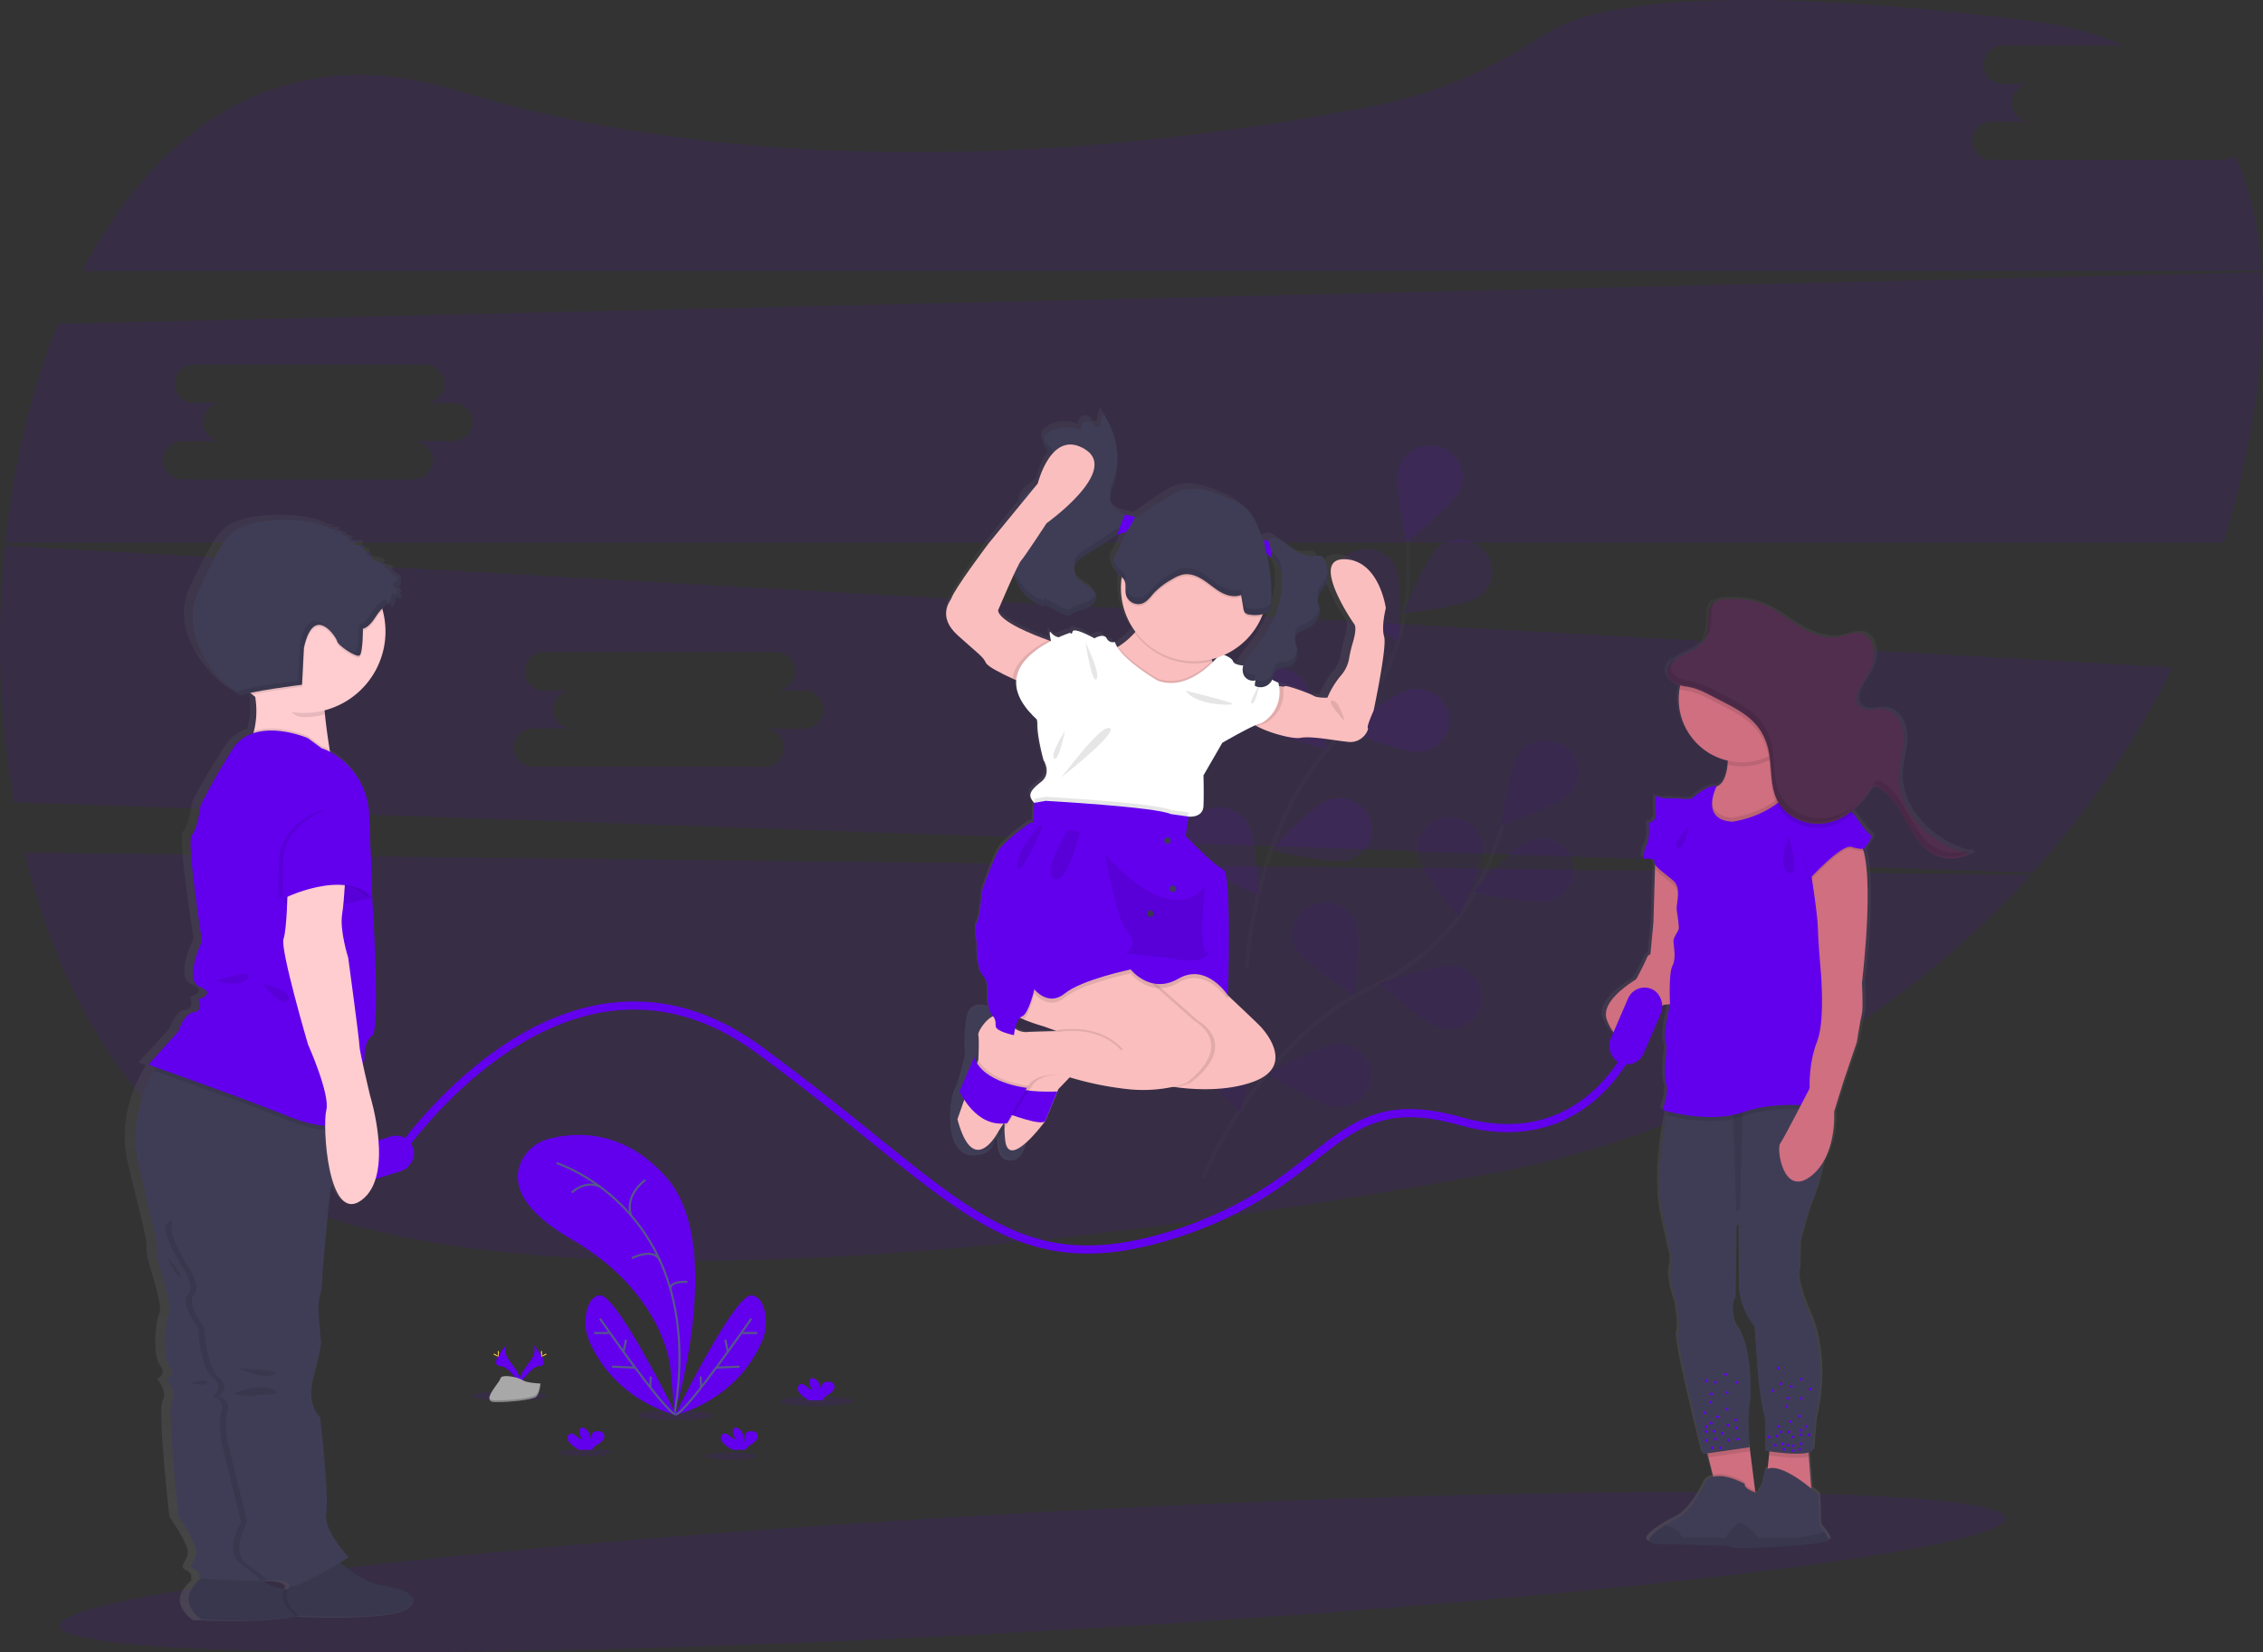 <svg id="9a7f0d87-1824-4b3e-ab06-04e58600b515" data-name="Layer 1" xmlns="http://www.w3.org/2000/svg" xmlns:xlink="http://www.w3.org/1999/xlink" width="1110.65" height="810.94" viewBox="0 0 1110.65 810.94"><rect x="0" y="0" width="1110.65" height="810.94" fill="#333333" stroke="none"/><defs><linearGradient id="96fd64a0-6351-4330-b812-2613840b356c" x1="625.32" y1="588.18" x2="625.32" y2="218.67" gradientUnits="userSpaceOnUse"><stop offset="0" stop-color="gray" stop-opacity="0.25"/><stop offset="0.54" stop-color="gray" stop-opacity="0.12"/><stop offset="1" stop-color="gray" stop-opacity="0.1"/></linearGradient><linearGradient id="65aaeda9-82be-4b39-9919-e403ba36e3f2" x1="933.17" y1="777.5" x2="933.17" y2="311.68" xlink:href="#96fd64a0-6351-4330-b812-2613840b356c"/><linearGradient id="05d1d1fb-9375-46f7-a562-a16a81ed75db" x1="187.32" y1="814.44" x2="187.32" y2="271.29" xlink:href="#96fd64a0-6351-4330-b812-2613840b356c"/></defs><title>children</title><ellipse cx="562.02" cy="790.32" rx="478.2" ry="29.18" transform="translate(-98.15 13.54) rotate(-3.17)" fill="#6200ee" opacity="0.1"/><path d="M67.34,437.14C84.92,509.35,122.12,571.76,180.92,602c122.19,62.88,397.76,30.45,603.43-6.78C890.71,576,984.23,522.88,1052.16,448.07Z" transform="translate(-55.35 -18.71)" fill="#6200ee" opacity="0.1"/><path d="M1145.86,97.26H1033a9.38,9.38,0,1,1,0-18.75h19.5a9.38,9.38,0,1,1,0-18.75h-13.93a9.38,9.38,0,1,1,0-18.75h58.9c-13.08-5.84-28.31-10-46-12.17C890.94,9,833.6,22.12,813.37,35.62c-25,16.64-52.8,28.88-82.54,34.78-99.1,19.65-284.41,43.29-452.36-7.57C195,37.55,132.94,80.27,95.75,151.66H1165.46c-1.4-20.75-5.58-39.92-13.26-56.68A10,10,0,0,1,1145.86,97.26Z" transform="translate(-55.35 -18.71)" fill="#6200ee" opacity="0.1"/><path d="M743.63,325l-1.47-.09-15.36-.87-147.16-8.27-15.9-.9L329.4,301.71,263.72,298l-10.39-.58-9.23-.52L57.77,286.43a458.86,458.86,0,0,0,4.38,126l156.79,5.51,12.43.45,2.2.07L308,421.05l4,.13,8.58.3,75,2.64,10.28.37,35.82,1.26h.68l5.27.19,17.95.63h0l15.75.55,30,1.05.63,0,2.67.1,2.84.1h.62l47.82,1.68,13.4.48.56,0,6.45.22h0l1.2.05H588l5.67.2,17.31.61h0l6.5.23,8.35.29h.31l11.46.41,33.14,1.17,9.12.31,1,0,44.18,1.55,25.66.9,31.93,1.13,5.12.18,8.27.29,30.06,1.05,226.75,8a446.55,446.55,0,0,0,68.83-100.92ZM317.29,395a9.94,9.94,0,0,1-6.5-2.4h0a9.48,9.48,0,0,1-2.06-2.49,9.11,9.11,0,0,1-1.19-4.48,8.94,8.94,0,0,1,1.61-5.12s0,0,0,0a10.39,10.39,0,0,1,1.08-1.29,9.89,9.89,0,0,1,7.06-2.92h19.5a9.39,9.39,0,1,1,0-18.76H322.86a9.1,9.1,0,0,1-.91,0,9.36,9.36,0,0,1,.91-18.7H435.7a9.38,9.38,0,1,1,0,18.74h13.93a9.39,9.39,0,1,1,0,18.76h-19.5a9.38,9.38,0,1,1,0,18.74Z" transform="translate(-55.35 -18.71)" fill="#6200ee" opacity="0.1"/><path d="M1165.5,152.32,387.14,170.51l-85.55,2L83.82,177.6C70.65,210.12,61.93,246.88,57.92,285H1146.55a430.44,430.44,0,0,0,15.71-68.45C1165.5,194.14,1166.81,172.49,1165.5,152.32Zm-888,82.87H258a9.59,9.59,0,0,1,9.75,9.37c0,.19,0,.38,0,.57a9.32,9.32,0,0,1-4.33,7.23,10,10,0,0,1-5.4,1.58H145.18a9.38,9.38,0,1,1,0-18.75h19.51a9.38,9.38,0,1,1,0-18.75H150.76a9.38,9.38,0,1,1,0-18.75H263.6a9.38,9.38,0,1,1,0,18.75h13.93a9.88,9.88,0,0,1,4.63,1.14,9.33,9.33,0,0,1,5.12,8.23A9.6,9.6,0,0,1,277.53,235.19Z" transform="translate(-55.35 -18.71)" fill="#6200ee" opacity="0.1"/><g opacity="0.1"><path d="M645.86,596.39s28.55-67.63,81.86-92.72c22.38-10.53,40.88-27.41,52.22-48.73A182.39,182.39,0,0,0,793,423.33" transform="translate(-55.35 -18.71)" fill="none" stroke="#535461" stroke-miterlimit="10" stroke-width="2"/><path d="M826.52,407.33c-5.55,6.72-34.32,16.52-34.32,16.52s3.47-29.15,9-35.86a16.62,16.62,0,0,1,22.72-2.49A15.13,15.13,0,0,1,826.52,407.33Z" transform="translate(-55.35 -18.71)" fill="#6200ee"/><path d="M816.65,460.52c-8.46,2.73-38.15-4.07-38.15-4.07s19.39-22.65,27.85-25.39,17.63,1.65,20.47,9.78A15.4,15.4,0,0,1,816.65,460.52Z" transform="translate(-55.35 -18.71)" fill="#6200ee"/><path d="M763.14,523.39c-8.74-1.74-30.8-22-30.8-22S761,491.22,769.72,493a15.55,15.55,0,0,1,12.53,18.37C780.44,519.74,771.88,525.14,763.14,523.39Z" transform="translate(-55.35 -18.71)" fill="#6200ee"/><path d="M711.51,562.2c-8.92-.3-34.23-16.7-34.23-16.7s26.44-14.66,35.36-14.36,15.9,7.5,15.59,16.07S720.43,562.5,711.51,562.2Z" transform="translate(-55.35 -18.71)" fill="#6200ee"/><path d="M750.87,437.45c1.14,8.51,20.47,31.21,20.47,31.21s12.73-26.67,11.59-35.18-9.24-14.52-18.1-13.43S749.73,428.94,750.87,437.45Z" transform="translate(-55.35 -18.71)" fill="#6200ee"/><path d="M691.08,483.57c3.74,7.79,29.25,23.89,29.25,23.89s3.85-29.11.11-36.9A16.45,16.45,0,0,0,699,463,15.3,15.3,0,0,0,691.08,483.57Z" transform="translate(-55.35 -18.71)" fill="#6200ee"/><path d="M639.37,536.06c2.31,8.29,24.63,28.3,24.63,28.3s8.91-28.06,6.59-36.35-11.17-13.21-19.8-11A15.48,15.48,0,0,0,639.37,536.06Z" transform="translate(-55.35 -18.71)" fill="#6200ee"/><path d="M826.52,407.33c-5.55,6.72-34.32,16.52-34.32,16.52s3.47-29.15,9-35.86a16.62,16.62,0,0,1,22.72-2.49A15.13,15.13,0,0,1,826.52,407.33Z" transform="translate(-55.35 -18.71)" opacity="0.25"/><path d="M816.65,460.52c-8.46,2.73-38.15-4.07-38.15-4.07s19.39-22.65,27.85-25.39,17.63,1.65,20.47,9.78A15.4,15.4,0,0,1,816.65,460.52Z" transform="translate(-55.35 -18.71)" opacity="0.25"/><path d="M763.14,523.39c-8.74-1.74-30.8-22-30.8-22S761,491.22,769.72,493a15.55,15.55,0,0,1,12.53,18.37C780.44,519.74,771.88,525.14,763.14,523.39Z" transform="translate(-55.35 -18.71)" opacity="0.25"/><path d="M711.51,562.2c-8.92-.3-34.23-16.7-34.23-16.7s26.44-14.66,35.36-14.36,15.9,7.5,15.59,16.07S720.43,562.5,711.51,562.2Z" transform="translate(-55.35 -18.71)" opacity="0.25"/><path d="M750.87,437.45c1.14,8.51,20.47,31.21,20.47,31.21s12.73-26.67,11.59-35.18-9.24-14.52-18.1-13.43S749.73,428.94,750.87,437.45Z" transform="translate(-55.35 -18.71)" opacity="0.25"/><path d="M691.08,483.57c3.74,7.79,29.25,23.89,29.25,23.89s3.85-29.11.11-36.9A16.45,16.45,0,0,0,699,463,15.3,15.3,0,0,0,691.08,483.57Z" transform="translate(-55.35 -18.71)" opacity="0.25"/><path d="M639.37,536.06c2.31,8.29,24.63,28.3,24.63,28.3s8.91-28.06,6.59-36.35-11.17-13.21-19.8-11A15.48,15.48,0,0,0,639.37,536.06Z" transform="translate(-55.35 -18.71)" opacity="0.25"/></g><g opacity="0.1"><path d="M667.23,494s3.6-72.91,45.24-113.57c17.48-17.07,29.11-38.89,32.45-62.62a179.44,179.44,0,0,0,1.44-34" transform="translate(-55.35 -18.71)" fill="none" stroke="#535461" stroke-miterlimit="10" stroke-width="2"/><path d="M772.45,258c-2.93,8.1-26.69,26.52-26.69,26.52S739,256,741.9,247.85s12.14-12.4,20.57-9.58A15.4,15.4,0,0,1,772.45,258Z" transform="translate(-55.35 -18.71)" fill="#6200ee"/><path d="M781.48,311.36c-7,5.28-37.39,8.33-37.39,8.33s10.47-27.56,17.51-32.83a16.6,16.6,0,0,1,22.69,2.7A15.13,15.13,0,0,1,781.48,311.36Z" transform="translate(-55.35 -18.71)" fill="#6200ee"/><path d="M752.69,387.74c-8.85,1.14-36.66-11-36.66-11s23.52-18.71,32.36-19.84,17,4.83,18.17,13.33S761.53,386.6,752.69,387.74Z" transform="translate(-55.35 -18.71)" fill="#6200ee"/><path d="M717.36,440.81c-8.52,2.56-38.05-4.85-38.05-4.85s19.89-22.25,28.41-24.81,17.58,2,20.25,10.19A15.44,15.44,0,0,1,717.36,440.81Z" transform="translate(-55.35 -18.71)" fill="#6200ee"/><path d="M711.46,310.57c4,7.66,30.08,22.91,30.08,22.91s2.81-29.21-1.2-36.88a16.47,16.47,0,0,0-21.7-6.89A15.25,15.25,0,0,0,711.46,310.57Z" transform="translate(-55.35 -18.71)" fill="#6200ee"/><path d="M671,373.14c6.21,6.16,35.83,13.21,35.83,13.21s-6.41-28.68-12.62-34.84a16.63,16.63,0,0,0-22.86-.34A15.11,15.11,0,0,0,671,373.14Z" transform="translate(-55.35 -18.71)" fill="#6200ee"/><path d="M640.29,439.14c5,7.08,33,18.85,33,18.85S672,428.68,667,421.59a16.59,16.59,0,0,0-22.47-4A15.17,15.17,0,0,0,640.29,439.14Z" transform="translate(-55.35 -18.71)" fill="#6200ee"/></g><ellipse cx="400.56" cy="687.61" rx="18.05" ry="2.48" fill="#6200ee" opacity="0.1"/><ellipse cx="331.42" cy="694.62" rx="18.05" ry="2.48" fill="#6200ee" opacity="0.1"/><ellipse cx="249.98" cy="685.13" rx="18.05" ry="2.48" fill="#6200ee" opacity="0.1"/><ellipse cx="359.09" cy="714.58" rx="12.83" ry="1.76" fill="#6200ee" opacity="0.1"/><ellipse cx="287.33" cy="712.82" rx="12.83" ry="1.76" fill="#6200ee" opacity="0.1"/><path d="M386.38,712.77s25.31-83-4-116.22c-21.9-24.86-46.76-21.89-57.89-18.81a20.53,20.53,0,0,0-13.28,11c-3.89,8.4-3.19,22,24.28,37.94,46,26.63,48.87,63.17,48.87,63.17Z" transform="translate(-55.35 -18.71)" fill="#6200ee"/><path d="M328.49,589.51s74.62,23.33,57.89,123.26" transform="translate(-55.35 -18.71)" fill="none" stroke="#565987" stroke-miterlimit="10"/><path d="M372.07,597.87s-10.27,6.93-7,17.33" transform="translate(-55.35 -18.71)" fill="none" stroke="#565987" stroke-miterlimit="10"/><path d="M336,604s6.28-6.39,13.92-2.86" transform="translate(-55.35 -18.71)" fill="none" stroke="#565987" stroke-miterlimit="10"/><path d="M365.47,636.17s11-5.6,13.88,1.41" transform="translate(-55.35 -18.71)" fill="none" stroke="#565987" stroke-miterlimit="10"/><path d="M392.76,647.84s-8.28-.66-8.43,3.3" transform="translate(-55.35 -18.71)" fill="none" stroke="#565987" stroke-miterlimit="10"/><path d="M387.4,713.43s-29.64-60.31-37.79-59c-3.86.63-5.65,4.43-6.45,8.26a24.29,24.29,0,0,0,1.61,14.68C349,687,360.28,705.36,387.4,713.43Z" transform="translate(-55.35 -18.71)" fill="#6200ee"/><path d="M349.83,665.89S381,711,387,713" transform="translate(-55.35 -18.71)" fill="none" stroke="#565987" stroke-miterlimit="10"/><line x1="291.62" y1="654.22" x2="298.88" y2="654.22" fill="none" stroke="#565987" stroke-miterlimit="10"/><line x1="300.32" y1="670.73" x2="311.71" y2="671.22" fill="none" stroke="#565987" stroke-miterlimit="10"/><line x1="307.25" y1="657.52" x2="306.01" y2="663.45" fill="none" stroke="#565987" stroke-miterlimit="10"/><line x1="319.36" y1="675.57" x2="319.14" y2="680.96" fill="none" stroke="#565987" stroke-miterlimit="10"/><path d="M386.52,713.43s29.65-60.31,37.8-59c3.86.63,5.65,4.43,6.45,8.26a24.29,24.29,0,0,1-1.61,14.68C425,687,413.65,705.36,386.52,713.43Z" transform="translate(-55.35 -18.71)" fill="#6200ee"/><path d="M424.09,665.89S393,711,387,713" transform="translate(-55.35 -18.71)" fill="none" stroke="#565987" stroke-miterlimit="10"/><line x1="371.6" y1="654.22" x2="364.34" y2="654.22" fill="none" stroke="#565987" stroke-miterlimit="10"/><line x1="362.9" y1="670.73" x2="351.52" y2="671.22" fill="none" stroke="#565987" stroke-miterlimit="10"/><line x1="355.98" y1="657.52" x2="357.21" y2="663.45" fill="none" stroke="#565987" stroke-miterlimit="10"/><line x1="343.87" y1="675.57" x2="344.09" y2="680.96" fill="none" stroke="#565987" stroke-miterlimit="10"/><path d="M335.62,727.52a5.18,5.18,0,0,1-1.69-2.55,2.25,2.25,0,0,1,1.18-2.59c1.08-.42,2.24.33,3.12,1.09s1.88,1.62,3,1.46a4.63,4.63,0,0,1-1.43-4.32,1.83,1.83,0,0,1,.4-.87c.6-.65,1.69-.37,2.41.14,2.29,1.61,2.93,4.72,2.94,7.51a13.86,13.86,0,0,0,0-3.09,3.17,3.17,0,0,1,1.17-2.74,3.46,3.46,0,0,1,1.77-.42,3.67,3.67,0,0,1,2.88.82,2.87,2.87,0,0,1-.11,3.53,11.2,11.2,0,0,1-3,2.39,6.56,6.56,0,0,0-2.13,2,1.46,1.46,0,0,0-.16.36h-6.45A18.28,18.28,0,0,1,335.62,727.52Z" transform="translate(-55.35 -18.71)" fill="#6200ee"/><path d="M448.59,703.23a5.18,5.18,0,0,1-1.69-2.55,2.25,2.25,0,0,1,1.18-2.59c1.08-.42,2.24.33,3.12,1.09s1.88,1.62,3,1.46a4.61,4.61,0,0,1-1.43-4.32,1.83,1.83,0,0,1,.4-.87c.6-.65,1.69-.37,2.41.14,2.29,1.61,2.93,4.72,2.94,7.51a13.86,13.86,0,0,0,0-3.09,3.18,3.18,0,0,1,1.16-2.74,3.49,3.49,0,0,1,1.78-.42,3.68,3.68,0,0,1,2.88.82,2.86,2.86,0,0,1-.12,3.53,11,11,0,0,1-3,2.39,6.43,6.43,0,0,0-2.12,2,1.46,1.46,0,0,0-.16.36h-6.45A18,18,0,0,1,448.59,703.23Z" transform="translate(-55.35 -18.71)" fill="#6200ee"/><path d="M410.94,727.52a5.18,5.18,0,0,1-1.69-2.55,2.25,2.25,0,0,1,1.18-2.59c1.08-.42,2.24.33,3.12,1.09s1.88,1.62,3,1.46a4.61,4.61,0,0,1-1.43-4.32,1.83,1.83,0,0,1,.4-.87c.6-.65,1.69-.37,2.41.14,2.29,1.61,2.93,4.72,2.94,7.51a13.86,13.86,0,0,0,0-3.09,3.18,3.18,0,0,1,1.16-2.74,3.49,3.49,0,0,1,1.78-.42,3.68,3.68,0,0,1,2.88.82,2.86,2.86,0,0,1-.12,3.53,11,11,0,0,1-3,2.39,6.43,6.43,0,0,0-2.12,2,1.46,1.46,0,0,0-.16.36h-6.45A18,18,0,0,1,410.94,727.52Z" transform="translate(-55.35 -18.71)" fill="#6200ee"/><path d="M304.16,678.42s-2.42,3.16,1.12,7.93,6.45,8.81,5.27,11.78c0,0-5.33-8.86-9.68-9S299.39,683.75,304.16,678.42Z" transform="translate(-55.35 -18.71)" fill="#6200ee"/><path d="M304.16,678.42a3.74,3.74,0,0,0-.49,1c-4.24,5-6.49,9.62-2.42,9.73,3.79.11,8.34,6.89,9.43,8.61,0,.13-.08.26-.13.38s-5.33-8.86-9.68-9S299.39,683.75,304.16,678.42Z" transform="translate(-55.35 -18.71)" opacity="0.1"/><path d="M299.67,682.45c0,1.11.12,2,.27,2s.28-.9.28-2-.15-.59-.31-.59S299.67,681.33,299.67,682.45Z" transform="translate(-55.35 -18.71)" fill="#ffd037"/><path d="M298.12,683.78c1,.53,1.83.85,1.91.71s-.66-.67-1.64-1.2-.59-.15-.67,0S297.15,683.24,298.12,683.78Z" transform="translate(-55.35 -18.71)" fill="#ffd037"/><path d="M316.94,678.42s2.41,3.16-1.12,7.93-6.45,8.81-5.27,11.78c0,0,5.33-8.86,9.67-9S321.71,683.75,316.94,678.42Z" transform="translate(-55.35 -18.71)" fill="#6200ee"/><path d="M316.94,678.42a4.15,4.15,0,0,1,.49,1c4.23,5,6.49,9.62,2.42,9.73-3.79.11-8.34,6.89-9.43,8.61,0,.13.08.26.13.38s5.33-8.86,9.67-9S321.71,683.75,316.94,678.42Z" transform="translate(-55.35 -18.71)" opacity="0.1"/><path d="M321.43,682.45c0,1.11-.12,2-.28,2s-.28-.9-.28-2,.16-.59.31-.59S321.43,681.33,321.43,682.45Z" transform="translate(-55.35 -18.71)" fill="#ffd037"/><path d="M323,683.78c-1,.53-1.83.85-1.9.71s.66-.67,1.64-1.2.59-.15.66,0S324,683.24,323,683.78Z" transform="translate(-55.35 -18.71)" fill="#ffd037"/><path d="M320.66,697.72s-6.76-.21-8.8-1.66-10.4-3.18-10.9-.85-10.17,11.57-2.53,11.63,17.74-1.19,19.77-2.43S320.66,697.72,320.66,697.72Z" transform="translate(-55.35 -18.71)" fill="#a8a8a8"/><path d="M298.29,706c7.64.06,17.74-1.19,19.77-2.43,1.55-.94,2.17-4.33,2.38-5.89h.22s-.43,5.45-2.46,6.69-12.14,2.49-19.77,2.43c-2.21,0-3-.8-2.93-2C295.81,705.58,296.65,706,298.29,706Z" transform="translate(-55.35 -18.71)" opacity="0.2"/><rect x="230.51" y="568.43" width="17.67" height="39.49" rx="8.83" ry="8.83" transform="translate(673.48 164.95) rotate(72.57)" fill="#6200ee"/><path d="M731,314.93s-3.1-23.71-19.75-24.21,2.61,29.41,4.57,32.11c1.15,1.57.23,5.94-.72,9.31a69,69,0,0,0-1.71,7.37,17.21,17.21,0,0,1-3.76,8.53,42.67,42.67,0,0,0-6.7,11.22s-4.9.21-6.69-1-13.22-5.38-13.71-4.71c-.11.14-.42.2-.85.19a13.77,13.77,0,0,1-2-.25c-.09-.56-.19-1.12-.33-1.7,0,0-1.41-.61-3-1.47,0,0,0,0,0-.05l0-.05h0c.37-.94.61-1.95,1-2.87l0-.08h0a4.45,4.45,0,0,1,1.27-1.8c1.53-1.23,3.74-.81,5.59-1.42a6.44,6.44,0,0,0,.61-.24l.22-.13.34-.19.24-.17.27-.2.24-.21a2.39,2.39,0,0,1,.23-.22l.21-.25.21-.24.19-.27c.06-.09.13-.17.18-.26s.12-.19.17-.29l.16-.29.15-.3.13-.31a3.05,3.05,0,0,0,.13-.32c0-.1.07-.21.11-.32s.06-.22.1-.33,0-.21.08-.33a3.38,3.38,0,0,0,.08-.34l.06-.33c0-.12,0-.24.05-.36s0-.21,0-.31l0-.39a2.72,2.72,0,0,1,0-.28c0-.14,0-.28,0-.42v-.22l0-.49s0-.06,0-.09a10,10,0,0,0-.19-1.22c-.46-2-1.37-4.15-.74-5.94a1.67,1.67,0,0,1,.08-.2,3.13,3.13,0,0,1,.3-.57,4.11,4.11,0,0,1,1.66-1.37c.58-.3,1.22-.53,1.82-.78a14,14,0,0,0,5.78-4l0,0a9.24,9.24,0,0,0,2-4.52,7.21,7.21,0,0,0,0-2.27c0-.07,0-.14,0-.21h0a21.18,21.18,0,0,1-.9-4,5.1,5.1,0,0,1,.23-1.57q.12-.36.27-.72l.08-.17c.11-.23.23-.46.35-.68a.75.75,0,0,0,.07-.12l.39-.62.09-.13c.14-.22.3-.44.45-.66.37-.53.76-1.05,1.12-1.59l0,0c.17-.25.33-.51.48-.77l0,0c.15-.27.29-.53.42-.8,0,0,0-.09,0-.13a9,9,0,0,0,.33-.86l.09-.29c.09-.33.17-.65.23-1a2,2,0,0,1,0-.24c0-.3.08-.6.1-.9a1.5,1.5,0,0,1,0-.22c0-.35,0-.7,0-1.06a2.35,2.35,0,0,0,0-.26c0-.35,0-.71-.07-1.06a27.19,27.19,0,0,0-.66-3.73c-.43-1.79-1.19-3.84-2.93-4.32a7.16,7.16,0,0,0-2.72.12,13.06,13.06,0,0,1-8.08-2.05,64.9,64.9,0,0,1-6.85-5.12c-1.52-1.19-3.4-2.37-5.22-1.78a14,14,0,0,0-1.85.94,2.09,2.09,0,0,1-.4.12,9.57,9.57,0,0,1-1.92.16H672c-.55-1.76-1.14-3.5-1.8-5.22-1.67-4.37-3.8-8.76-7.41-11.64a29.85,29.85,0,0,0-6.84-3.73c-7.33-3.2-15.39-6.45-23-4.16-3.37,1-6.36,3-9.29,5L611.37,270l-.92-.28c-1.8-.52-3.66-.83-4.74-1.19l-.19-.06c-3.46-1.29-6.92-4.12-7-7.92a8.51,8.51,0,0,1,.17-1.75,28.14,28.14,0,0,1,1.13-3.55c.25-.68.46-1.37.67-2.06l.2-.74c.12-.44.23-.88.34-1.32l.21-1c.08-.36.14-.71.21-1.07s.14-.76.19-1.14c0-.17,0-.35.08-.53.15-1.09.26-2.18.32-3.27v0c0-.58,0-1.16.06-1.75,0-.08,0-.17,0-.25,0-.59,0-1.18,0-1.77v0h0a41.06,41.06,0,0,0-6.9-21.7,13,13,0,0,0-1.35,5.33,2,2,0,0,1-.2,1,1.3,1.3,0,0,1-1.87.08,18.29,18.29,0,0,1-1.4-1.62,3.44,3.44,0,0,0-4.17-.5,3.78,3.78,0,0,0-1.53,4.05,15.73,15.73,0,0,0-15.71,1,5.82,5.82,0,0,0-2.71,3.44v0a4,4,0,0,0,.47,2.79c.85,1.66,2.5,3.16,3.58,4.86-4.54,5.71-6.54,14.12-6.54,14.12l-.88,1.1a30.9,30.9,0,0,0-5.64,4.47c-1.23,1.34-2.26,3.18-1.88,5l-15.26,19.15s-16.33,22.27-18,27.31c-.34,1-7,8.74,3.09,18.15s12.08,10.42,13.55,13.62c.86,1.87,7.44,5.28,12.77,7.79l1.86.87c-.43,5.54,2.15,12,9.94,19.44a13.4,13.4,0,0,1,.23,2.67c0,6.55,2.94,17.4,2.94,17.4s4.16,6.55-1.22,10.84-6.59,6.76-3.28,10.24l.1.1-.49,9.84h-1.44s-13,9.07-15.7,14.37S536.88,455,536.88,455s-1,13.61-2.45,15.63,0,10.34,0,10.34-.25,12.86,2.93,15.89,2.21,10.59,2.21,10.59a35.79,35.79,0,0,0,.56,4.89c-3.41-1-9.44-1.66-10.48,6.21a84,84,0,0,0-.73,18s-2.94,13.23-5.14,17-6.86,37.24,13.83,31.52c0,0,3.11-.89,5-5.14a23.37,23.37,0,0,0,2.15-2.68c-.08,6.53,1.72,12.05,8.09,10.7,0,0,3.66-.81,5.31-8.51a79.34,79.34,0,0,0,9-10.51l5.91-14.74h0l.45-1.13,5.5-5.9a148.45,148.45,0,0,0,28,5.88,68.89,68.89,0,0,0,8.4.38,64.68,64.68,0,0,0,14.5-1.37c8.92,1.24,24.48,2.26,37.56-2.79,19.58-7.56,6.12-24.21,2.69-27.74s-14.25-14-15.12-14.82l0-.06s2-60.52-2.21-62.28-18.11-16.65-18.11-16.65l1.47-9.58s6.85.76,7.1-5.3,0-15.13,0-15.13l9-16.14s10.9-6.47,15.85-8.66c.26.17.54.35.85.52,5.38,3.08,16.9,6.46,20.92,5.7,5.39-1,16.16,1.35,23,2s10-6.21,9.3-7,2.78-8.51,2.78-8.51,6.53-31.61,5.06-36.65S731,314.93,731,314.93ZM555.16,517.75c.57.28,1.16.55,1.77.82a95.61,95.61,0,0,0,9.82,3.48l6.12,2.27s-9.22.22-13.82.45a13.58,13.58,0,0,1-5.94-2.75A10.2,10.2,0,0,1,555.16,517.75Zm92.47-176.6c-.11-.3-.21-.62-.3-.94.84-.21,1.66-.45,2.48-.72-.55.63-1.22,1.38-2,2.19C647.75,341.5,647.68,341.33,647.63,341.15Zm-103-25S549,305.38,552.36,298q.2.89.45,1.77c-.14,0-.12-.16.46,1.35l0,.08a22.13,22.13,0,0,0,9.2,11,20.38,20.38,0,0,0,4.36,2c0-.05,0-.1,0-.15a1.45,1.45,0,0,0,0-.29,1.1,1.1,0,0,0,0-.18,1.26,1.26,0,0,0,0-.28l-.06-.14a1.51,1.51,0,0,0-.15-.28l-.09-.1a.7.7,0,0,0-.14-.16c.68.43,1.37.84,2.06,1.26.15.08.29.18.44.27.71.41,1.42.8,2.14,1.19l.52.3c.85.45,1.72.89,2.59,1.31l.13.06,1.08.5,1.7.77a3,3,0,0,0,1.78.35,2.84,2.84,0,0,0,1.08-.58l.33-.25c2.07-1.54,4.71-1.94,7.07-2.93s4.71-3.07,4.56-5.7a6.05,6.05,0,0,0-2.62-4.24c-1.35-1-2.91-1.74-4.28-2.74-2.53-1.86-4.29-5.35-3.49-8.25a5.25,5.25,0,0,1,.22-.63l.06-.15q.12-.25.27-.51c0-.05.06-.11.1-.17a6.56,6.56,0,0,1,1.14-1.27,19,19,0,0,1,1.78-1.32l12.06-8.13c.91-.62,1.82-1.23,2.76-1.8l0,0a27.35,27.35,0,0,1,2.49-1.36c.25-.11.5-.23.76-.33l.5-.21c.45-.17.9-.33,1.37-.47.25-.06.59-.12,1-.18A65.37,65.37,0,0,1,600.84,289a9,9,0,0,0-.94,2.07,2.6,2.6,0,0,0-.11.62,6.18,6.18,0,0,0,.56,2.6c.7,1.88,1,3.28,2.59,4.4.42.3.81.58,1.15.87,0,.3-.09.6-.13.9a38.88,38.88,0,0,0-.26,4.47,36.89,36.89,0,0,0,7,21.69l-.4.45a36.64,36.64,0,0,1-7.37,6.55c-.32.2-.64.39-1,.57a11.29,11.29,0,0,1-1.17-2.55,3.14,3.14,0,0,1-4-1.76c-1.42-2.78-5.83,0-5.83,0s-10-5.8-10.52-3.28a2.51,2.51,0,0,1-.57,1.06l-.59-.56s-2.3.76-5.53,2.24a6.2,6.2,0,0,1-3.6-2.24c-1-1.3-.74.62-.11,4.08l-.08.05-1.17-.43C561.85,328.26,545.41,321.66,544.64,316.1Zm112.92,25.16c-.45-1.41-2.63-2.51-4.26-3.16A36,36,0,0,0,671.46,319c.15-.37.29-.75.43-1.13.29-.07.58-.12.86-.21a4.23,4.23,0,0,0,2.86-2.1,4.71,4.71,0,0,0,.29-1.59c.08-1.21.13-2.42.16-3.63v-.17a90,90,0,0,0-2.21-22.07l1.08.89h0c.42.35.84.7,1.25,1.06s.71.65,1,1l.16.16c.32.32.63.65.92,1a1.13,1.13,0,0,1,.1.13,11.86,11.86,0,0,1,.73,1l.25.39q.29.46.54,1l.1.2a10,10,0,0,1,.4,1.08l.09.25c.09.32.16.64.23,1,0,.15.07.29.1.44.06.34.1.69.14,1.05,0,.12,0,.25,0,.38,0,.33.05.67.07,1s0,.43,0,.64a44.92,44.92,0,0,1-4.1,19.53,76.29,76.29,0,0,1-10.63,16.85,22.41,22.41,0,0,0-3.51,5.16,10.41,10.41,0,0,0-.39,1.11C660.66,343.19,658,342.7,657.56,341.26Z" transform="translate(-55.35 -18.71)" fill="url(#96fd64a0-6351-4330-b812-2613840b356c)"/><path d="M734.67,331.17c1.5,5-5.17,36.33-5.17,36.33s-3.5,7.71-2.83,8.44-2.5,7.56-9.5,6.89-18-3-23.5-2c-4.11.75-15.87-2.6-21.37-5.65-1.87-1-3-2.05-2.9-2.85.43-3.16,10.93-17.5,10.93-17.5a29.35,29.35,0,0,0,4.8.86c.44,0,.76-.05.87-.19.5-.67,12.17,3.5,14,4.67s6.83.95,6.83.95A42.17,42.17,0,0,1,713.67,350a16.87,16.87,0,0,0,3.85-8.46,65.8,65.8,0,0,1,1.74-7.31c1-3.34,1.91-7.67.74-9.23-2-2.67-21.67-32.33-4.67-31.83s20.17,24,20.17,24S733.17,326.17,734.67,331.17Z" transform="translate(-55.35 -18.71)" fill="#fbbebe"/><path d="M658,359.25l-14,6-16.25,5S590.5,340,600,337.75a16.26,16.26,0,0,0,4.68-2,36.94,36.94,0,0,0,7.53-6.49,66.24,66.24,0,0,0,6.54-8.47s36.75-1.75,31,7c-2.24,3.41-1.48,8.95.28,14.44.1.33.21.66.32,1A92.51,92.51,0,0,0,658,359.25Z" transform="translate(-55.35 -18.71)" fill="#fbbebe"/><path d="M565.92,527.61s-6.45-6-8.8,3.24A95,95,0,0,0,554.34,546s-3.56,10.89-5.44,13.88-9.11,30.8,4.7,28c0,0,5.08-1.08,6.07-12.81s9.53-46.72,9.53-46.72Z" transform="translate(-55.35 -18.71)" fill="#3f3d56"/><path d="M670.75,549.5c-14,5.24-30.74,3.89-39.59,2.6-3.82-.55-6.16-1.1-6.16-1.1l-43.75-4.5-.88.92-5.62,5.85L568.25,569s-17.5,24-19.5,9.75a58.58,58.58,0,0,1-.37-9.4c.4-15.19,4.37-35.35,4.37-35.35l39.75-5.25,25-13,.27-13.56.06-3.33.17-8.36,34,3.25,6,13.5.06.06c.88.82,12.08,11.33,15.44,14.69S690.75,542,670.75,549.5Z" transform="translate(-55.35 -18.71)" fill="#fbbebe"/><path d="M574.29,554.39s-17.85.75-19-2.45l-5.53,13.19s16.25,6.25,18.5,3.87Z" transform="translate(-55.35 -18.71)" fill="#6200ee"/><path d="M543,513.75S531.38,508,529.88,519a81.1,81.1,0,0,0-.75,17.88s-3,13.12-5.25,16.87-7,36.92,14.12,31.25c0,0,7.75-2.12,6.5-15.75S548.34,514,548.34,514Z" transform="translate(-55.35 -18.71)" fill="#3f3d56"/><path d="M607.25,487.75l36.25,32s21,11.25-4,30.5c0,0-11.25,4.75-28.5,3a153,153,0,0,1-31.5-6.75s-13-2-17.5,5-14.5,22.25-14.5,22.25S535.25,598,527.25,568l10.25-29.25s.5-9.75,0-12,6.75-12.25,10.5-9,8.75,7.75,13,7.5,15-.5,15-.5l-6.25-2.25s-18-5-16.75-8.75,10-22,10-22Z" transform="translate(-55.35 -18.71)" opacity="0.1"/><path d="M637.5,550.25a39.64,39.64,0,0,1-6.34,1.85A70.18,70.18,0,0,1,609,553.25a156.08,156.08,0,0,1-28.63-5.83c-1.84-.56-2.87-.92-2.87-.92s-13-2-17.5,5c-3,4.61-8.31,12.79-11.62,17.85l-2.88,4.4S533.25,598,525.25,568l10.25-29.25s.5-9.75,0-12c-.34-1.53,2.89-6.62,6.17-8.71,1.55-1,3.12-1.34,4.33-.29a49.2,49.2,0,0,0,8,6.09,9.58,9.58,0,0,0,5,1.41c4.25-.25,15-.5,15-.5l-6.25-2.25a97.89,97.89,0,0,1-10-3.45c-3.89-1.64-7.29-3.6-6.72-5.3,1.25-3.75,10-22,10-22l44.25-4,12.58,11.11,5.39,4.75,18.28,16.14S662.5,531,637.5,550.25Z" transform="translate(-55.35 -18.71)" fill="#fbbebe"/><path d="M606,534s-9.5-12.75-32-9.25" transform="translate(-55.35 -18.71)" fill="none" stroke="#000" stroke-miterlimit="10" opacity="0.1"/><path d="M534.5,536.63l-7.25,16.62s8,18.38,23.5,15.63l9.53-17.27S538.76,549.37,534.5,536.63Z" transform="translate(-55.35 -18.71)" opacity="0.1"/><path d="M533.5,537.63l-7.25,16.62s8,18.38,23.5,15.63l9.53-17.27S537.76,550.37,533.5,537.63Z" transform="translate(-55.35 -18.71)" fill="#6200ee"/><path d="M675.25,374a17.89,17.89,0,0,0-3,1.18c-1.87-1-3-2.05-2.9-2.85.43-3.16,10.93-17.5,10.93-17.5a29.35,29.35,0,0,0,4.8.86C686.77,366.76,678.32,373.29,675.25,374Z" transform="translate(-55.35 -18.71)" opacity="0.1"/><path d="M658,360.25l-14,6-16.25,5S590.5,341,600,338.75a16.26,16.26,0,0,0,4.68-2c5.6,7.36,18.82,15,18.82,15,11.06,4,21.11-3.3,26.53-8.56A90.44,90.44,0,0,0,658,360.25Z" transform="translate(-55.35 -18.71)" opacity="0.1"/><path d="M673.25,374c-3.25.75-18,9.25-18,9.25l-9.25,16s.25,9,0,15-7.25,5.25-7.25,5.25l-.34.14c-1.79.75-10.19,4.28-10.19,4.36S611,422.25,611,422.25l-33.75-5.5s-10.75-.5-14.25-4l-.1-.1c-3.38-3.45-2.1-5.94,3.35-10.15s1.25-10.75,1.25-10.75-3-10.75-3-17.25-3.25-6.25-3.25-6.25-2.25,0,7.75-6.5-1.25-36.75,2.25-32.5,10,2,10.5-.5S592.5,332,592.5,332s4.5-2.75,6,0a3.26,3.26,0,0,0,4,1.75c2.5,8.25,21,19,21,19,16.5,6,30.75-13.25,30.75-13.25s5.5,1.5,6.25,3.77,7,2.16,7,2.16,7.5.82,7.75,3.07,7.5,5.25,7.5,5.25C685.75,366,676.5,373.25,673.25,374Z" transform="translate(-55.35 -18.71)" fill="#fff"/><path d="M638.75,417.5l-.34,2.14c-1.79.75-10.19,4.28-10.19,4.36S611,422.25,611,422.25l-33.75-5.5s-10.75-.5-14.25-4l-.1-.1.1-1.9,5.5-1s54,3,61.5,6.5Z" transform="translate(-55.35 -18.71)" opacity="0.1"/><path d="M658.06,507.31c0,1.24-.06,1.94-.06,1.94S647.5,493,633.75,501a17.63,17.63,0,0,1-10.53,2.61,16.67,16.67,0,0,1-5.45-1.42,21.52,21.52,0,0,1-7.52-5.69s-24,5-32.25,11.75-15-2-15-2-2.35,10.27-5.28,12.8c-3.89-1.64-7.29-3.6-6.72-5.3,1.25-3.75,10-22,10-22l44.25-4,12.58,11.11.17-8.36,34,3.25,6,13.5Z" transform="translate(-55.35 -18.71)" opacity="0.1"/><path d="M568.5,411.75s54,3,61.5,6.5l8.75,1.25-1.5,9.5s14.25,14.75,18.5,16.5S658,507.25,658,507.25,647.5,491,633.75,499s-23.5-4.5-23.5-4.5-24,5-32.25,11.75-15-2-15-2-2.75,12-6,13.25-4,9.25-4,9.25-9-1.75-9-4.5-.25-3.75-2-5.75-2-8.5-2-8.5,1-7.5-2.25-10.5-3-15.75-3-15.75-1.51-8.25,0-10.25,2.5-15.5,2.5-15.5,5-14,7.75-19.25,16-14.25,16-14.25h1.47l.5-9.75Z" transform="translate(-55.35 -18.71)" fill="#6200ee"/><circle cx="572.98" cy="412.54" r="1.58" fill="#3f3d56"/><circle cx="564.56" cy="448.38" r="1.58" fill="#3f3d56"/><circle cx="575.65" cy="436.21" r="1.58" fill="#3f3d56"/><path d="M565.33,424h2s-12,27.5-12.66,19.83S565.33,424,565.33,424Z" transform="translate(-55.35 -18.71)" opacity="0.1"/><path d="M579.67,426s-13.67,21-7,24,12.66-23,12.66-23Z" transform="translate(-55.35 -18.71)" opacity="0.1"/><path d="M597.83,438.12s5.17,31.88,11,38.05-1,10.5-1,10.5,20.5,1.83,27,3.16,16.5-1.5,12.5-4.16-.66-31-.33-32.34S634.17,477.91,597.83,438.12Z" transform="translate(-55.35 -18.71)" opacity="0.1"/><path d="M575.67,400.67c1.16-.5,19.83-26.72,24.33-24.61S575.67,400.67,575.67,400.67Z" transform="translate(-55.35 -18.71)" opacity="0.1"/><path d="M578,377.5s-7.5,11.5-5.33,13.5S578,377.5,578,377.5Z" transform="translate(-55.35 -18.71)" opacity="0.1"/><path d="M588.07,334s7.6,15.17,5.43,18S588.07,334,588.07,334Z" transform="translate(-55.35 -18.71)" opacity="0.1"/><path d="M673.33,354.83s-1.5,8.84-3.5,9.17S673.33,354.83,673.33,354.83Z" transform="translate(-55.35 -18.71)" opacity="0.1"/><path d="M637.33,357.67s21.17,5.18,22.84,6.34S641.83,365.17,637.33,357.67Z" transform="translate(-55.35 -18.71)" opacity="0.1"/><path d="M715.33,372.67s-2.66-10.34-6.16-10.17S715.33,372.67,715.33,372.67Z" transform="translate(-55.35 -18.71)" opacity="0.1"/><path d="M706.1,305.37c-1.3,2.69-4.13,4.84-4.09,7.83,0,1.42.71,2.73,1,4.13a8.34,8.34,0,0,1-2,6.72,14.33,14.33,0,0,1-5.93,4c-1.31.51-2.76,1-3.56,2.13-1.31,1.89-.17,4.41.37,6.65.86,3.61-.56,8.12-4.09,9.24-1.89.6-4.15.19-5.71,1.4s-1.72,3.63-2.69,5.43a6.22,6.22,0,0,1-8.14,2.44,6.29,6.29,0,0,1,.35-2.72,5.12,5.12,0,0,1-5.71-2.33,6.82,6.82,0,0,1,.05-6,22.48,22.48,0,0,1,3.58-5.12,75.42,75.42,0,0,0,10.86-16.7,43.46,43.46,0,0,0,4.19-19.36,14.81,14.81,0,0,0-1.13-5.78,14.34,14.34,0,0,0-3.94-4.78c-.83-.72-1.71-1.4-2.57-2.09-.6-.48-1.2-1-1.77-1.46-.78-.69-3.88-3.22-3.63-4.44.14-.7,2.24-.6,4.07-.62a9.93,9.93,0,0,0,2-.16,2,2,0,0,0,.41-.12,15.75,15.75,0,0,1,1.89-.93c1.86-.58,3.78.59,5.33,1.77a66.21,66.21,0,0,0,7,5.07,13.68,13.68,0,0,0,8.25,2,7.47,7.47,0,0,1,2.78-.12c1.77.47,2.55,2.5,3,4.28C707,298.91,707.52,302.41,706.1,305.37Z" transform="translate(-55.35 -18.71)" fill="#3f3d56"/><path d="M608,279.9a10.32,10.32,0,0,0-1.14.2,18.43,18.43,0,0,0-3.08,1.17,45.06,45.06,0,0,0-5,3l-12.32,8.06a10.15,10.15,0,0,0-3,2.58c-2.09,3.07-.13,7.46,2.9,9.62,1.4,1,3,1.7,4.37,2.72a6,6,0,0,1,2.68,4.2c.15,2.61-2.25,4.66-4.66,5.65s-5.11,1.38-7.22,2.91a4.16,4.16,0,0,1-1.44.82,3.16,3.16,0,0,1-1.82-.35,75.56,75.56,0,0,1-10.88-5.61,1.47,1.47,0,0,1,.45,1.57,21.72,21.72,0,0,1-12.41-31.65c1.29-2.21,3-4.2,4-6.53s1.38-5.22,0-7.35c-1-1.49-2.75-2.49-3.27-4.2s.56-3.76,1.87-5.15c2.89-3,6.88-4.8,10.07-7.54s5.6-7.28,3.79-11.07c-1.44-3-5.31-5.23-4.66-8.5A5.79,5.79,0,0,1,570,231a16.47,16.47,0,0,1,16-1,3.69,3.69,0,0,1,1.57-4,3.59,3.59,0,0,1,4.26.49,18.35,18.35,0,0,0,1.42,1.61,1.37,1.37,0,0,0,1.91-.08,1.88,1.88,0,0,0,.21-1,12.56,12.56,0,0,1,1.38-5.29,40.21,40.21,0,0,1,4.73,36.31,14.33,14.33,0,0,0-1.33,5.25c.11,3.77,3.64,6.57,7.18,7.85l.19.06c1.11.36,3,.67,4.84,1.18,2.42.67,4.75,1.69,5,3.6C617.9,279.09,611.16,279.47,608,279.9Z" transform="translate(-55.35 -18.71)" fill="#3f3d56"/><path d="M556.5,293.83c-1.83,2-11.33,24.5-11.33,24.5.79,5.51,17.58,12.06,24.69,14.59,1.92.69,3.14,1.08,3.14,1.08l6.83,6s-7,38.67-7.56,29.17-12.94-14.34-12.94-14.34-3.24-1.32-7.12-3.11c-5.44-2.49-12.16-5.87-13-7.72-1.5-3.17-3.5-4.17-13.84-13.5s-3.5-17-3.16-18c1.66-5,18.33-27.07,18.33-27.07L564.67,256s6.66-27.33,23.4-16.67S569,275.5,569,275.5,558.33,291.83,556.5,293.83Z" transform="translate(-55.35 -18.71)" fill="#fbbebe"/><path d="M579.83,340s-7,38.67-7.56,29.17-12.94-14.34-12.94-14.34-3.24-1.32-7.12-3.11c1.25-8.86,10.47-15.17,17.65-18.8,1.92.69,3.14,1.08,3.14,1.08Z" transform="translate(-55.35 -18.71)" opacity="0.1"/><path d="M587.9,335.93l-7.33-6.68s-47.42,15-15.42,43.42h13.49L591,356.25Z" transform="translate(-55.35 -18.71)" fill="#fff"/><path d="M650,342.19c.1.33.21.66.32,1a36.05,36.05,0,0,1-38.14-13.95,66.24,66.24,0,0,0,6.54-8.47s36.75-1.75,31,7C647.51,331.16,648.27,336.7,650,342.19Z" transform="translate(-55.35 -18.71)" opacity="0.1"/><path d="M677.49,307.27a36,36,0,1,1-36-36A35.86,35.86,0,0,1,677.49,307.27Z" transform="translate(-55.35 -18.71)" fill="#fbbebe"/><path d="M677.49,307.27a35.86,35.86,0,0,1-2.8,13.93,16.21,16.21,0,0,1-6.13.1,3.63,3.63,0,0,1-2.17-1,4,4,0,0,1-.73-2q-.57-3.33-1.12-6.64c-3.24,1.27-7,.33-10-1.37s-5.64-4.07-8.56-6-6.41-3.3-9.84-2.68a16.64,16.64,0,0,0-5.26,2.21,36.77,36.77,0,0,0-9,6.73c-1.82,2-3.41,4.4-5.93,5.31a6.28,6.28,0,0,1-7.83-4c-.53-1.85-.17-3.83-.39-5.74a4.46,4.46,0,0,0-1.91-3.32,36,36,0,0,1,71.73,4.43Z" transform="translate(-55.35 -18.71)" opacity="0.1"/><path d="M607.67,305.16c.22,1.91-.14,3.89.39,5.74a6.28,6.28,0,0,0,7.83,4c2.52-.91,4.11-3.33,5.93-5.31a36.77,36.77,0,0,1,9-6.73,16.64,16.64,0,0,1,5.26-2.21c3.43-.62,6.91.79,9.84,2.68s5.52,4.27,8.56,6,6.77,2.64,10,1.37l1.12,6.64a4,4,0,0,0,.73,2,3.63,3.63,0,0,0,2.17,1,16.19,16.19,0,0,0,7.45-.43,4.28,4.28,0,0,0,2.92-2.08,4.67,4.67,0,0,0,.3-1.58,86.71,86.71,0,0,0-5.78-37.48c-1.71-4.34-3.89-8.69-7.57-11.54a30.56,30.56,0,0,0-7-3.7c-7.48-3.17-15.72-6.4-23.53-4.13-3.44,1-6.49,3-9.49,5l-14,9.29a8.74,8.74,0,0,0-2,1.65,9.54,9.54,0,0,0-1.51,3.3,64,64,0,0,1-5.74,12.88,6.39,6.39,0,0,0-1.08,2.67,6.1,6.1,0,0,0,.58,2.57c.72,1.87,1,3.26,2.64,4.36S607.41,303,607.67,305.16Z" transform="translate(-55.35 -18.71)" fill="#3f3d56"/><g opacity="0.1"><path d="M588.76,314.07c-2.41,1-5.11,1.38-7.22,2.91a4.16,4.16,0,0,1-1.44.82,3.16,3.16,0,0,1-1.82-.35,74.78,74.78,0,0,1-11-5.71,1.45,1.45,0,0,1,.6,1.67A22.06,22.06,0,0,1,554,300.58c-.8-2.05.15,2.19,0,0-.22,3.19-1.16,0,0,3a22.06,22.06,0,0,0,13.84,12.83,1.45,1.45,0,0,0-.6-1.67,74.78,74.78,0,0,0,11,5.71,3.16,3.16,0,0,0,1.82.35,4.16,4.16,0,0,0,1.44-.82c2.11-1.53,4.81-1.93,7.22-2.91s4.81-3,4.66-5.65a4.2,4.2,0,0,0-.29-1.27A7.77,7.77,0,0,1,588.76,314.07Z" transform="translate(-55.35 -18.71)"/><path d="M600.17,260.3a6,6,0,0,0,.18,1.27,25.84,25.84,0,0,1,1.15-3.52,39,39,0,0,0,2.31-14.8,38.69,38.69,0,0,1-2.31,11.8A14.33,14.33,0,0,0,600.17,260.3Z" transform="translate(-55.35 -18.71)"/><path d="M683.46,294.29c-1.34-2.87-3.88-4.78-6.33-6.72.28,1.19.53,2.39.76,3.6,2.2,1.74,4.37,3.55,5.57,6.12a14.48,14.48,0,0,1,1.12,5.49c0-.9,0-1.8,0-2.71A14.81,14.81,0,0,0,683.46,294.29Z" transform="translate(-55.35 -18.71)"/><path d="M571.43,242.14c.3-1.47,1.1-.83.44-2.22-1.09-2.26-3.55-4.08-4.42-6.24a3.76,3.76,0,0,0-.24.74c-.65,3.27,2.78,4.71,4.22,7.72C571.64,242.57,570.54,240,571.43,242.14Z" transform="translate(-55.35 -18.71)"/><path d="M607.85,276.92a7.36,7.36,0,0,0-1,.18,28.9,28.9,0,0,0-8.08,4.14l-12.32,8.06a10.15,10.15,0,0,0-3,2.58,5.45,5.45,0,0,0-.67,4.47,4.75,4.75,0,0,1,.67-1.47,10.15,10.15,0,0,1,3-2.58l12.32-8.06a29.53,29.53,0,0,1,7.86-4.07C607.06,279.09,607.47,278,607.85,276.92Z" transform="translate(-55.35 -18.71)"/><path d="M702.94,317.11a9.14,9.14,0,0,1-1.92,3.94,14.33,14.33,0,0,1-5.93,4c-1.31.51-2.76,1-3.56,2.13a4.63,4.63,0,0,0-.39,3.77,3.1,3.1,0,0,1,.39-.77c.8-1.16,2.25-1.62,3.56-2.13a14.33,14.33,0,0,0,5.93-4,8.34,8.34,0,0,0,2-6.72C703,317.25,703,317.18,702.94,317.11Z" transform="translate(-55.35 -18.71)"/><path d="M706.1,302.37c-1.3,2.69-4.13,4.84-4.09,7.83a5.78,5.78,0,0,0,.23,1.48c.69-2.25,2.79-4.1,3.86-6.31a11,11,0,0,0,.81-6A9.37,9.37,0,0,1,706.1,302.37Z" transform="translate(-55.35 -18.71)"/><path d="M666.39,319.3a3.63,3.63,0,0,0,2.17,1,16.19,16.19,0,0,0,7.45-.43,4.28,4.28,0,0,0,2.92-2.08,4.67,4.67,0,0,0,.3-1.58c.17-2.46.22-4.92.17-7.38,0,1.46-.07,2.92-.17,4.38a4.67,4.67,0,0,1-.3,1.58,4.28,4.28,0,0,1-2.92,2.08,16.19,16.19,0,0,1-7.45.43,3.63,3.63,0,0,1-2.17-1,4,4,0,0,1-.73-2q-.57-3.33-1.12-6.64c-3.24,1.27-7,.33-10-1.37s-5.64-4.07-8.56-6-6.41-3.3-9.84-2.68a16.64,16.64,0,0,0-5.26,2.21,36.77,36.77,0,0,0-9,6.73c-1.82,2-3.41,4.4-5.93,5.31a6.28,6.28,0,0,1-7.83-4c-.53-1.85-.17-3.83-.39-5.74-.26-2.18-1.35-3-3-4.08s-1.92-2.49-2.64-4.36c-.09-.24-.19-.5-.27-.75a3.75,3.75,0,0,0-.31,1.18,6.1,6.1,0,0,0,.58,2.57c.72,1.87,1,3.26,2.64,4.36s2.7,1.9,3,4.08c.22,1.91-.14,3.89.39,5.74a6.28,6.28,0,0,0,7.83,4c2.52-.91,4.11-3.33,5.93-5.31a36.77,36.77,0,0,1,9-6.73,16.64,16.64,0,0,1,5.26-2.21c3.43-.62,6.91.79,9.84,2.68s5.52,4.27,8.56,6,6.77,2.64,10,1.37q.56,3.32,1.12,6.64A4,4,0,0,0,666.39,319.3Z" transform="translate(-55.35 -18.71)"/><path d="M687.81,343.07c-1.89.6-4.15.19-5.71,1.4s-1.72,3.63-2.69,5.43a6.22,6.22,0,0,1-8.14,2.44,6.29,6.29,0,0,1,.35-2.72,5.12,5.12,0,0,1-5.71-2.33,5.24,5.24,0,0,1-.51-1.31,6.15,6.15,0,0,0,.51,4.31,5.12,5.12,0,0,0,5.71,2.33,6.29,6.29,0,0,0-.35,2.72,6.22,6.22,0,0,0,8.14-2.44c1-1.8,1.07-4.17,2.69-5.43s3.82-.8,5.71-1.4c3.33-1.06,4.78-5.12,4.21-8.61C691.62,340,690.2,342.31,687.81,343.07Z" transform="translate(-55.35 -18.71)"/></g><path d="M612.38,272.39A35.92,35.92,0,0,1,608,279.9a10.32,10.32,0,0,0-1.14.2,18.43,18.43,0,0,0-3.08,1.17,62.45,62.45,0,0,1,3.77-10.06C608.65,271.57,610.54,271.88,612.38,272.39Z" transform="translate(-55.35 -18.71)" fill="#6200ee"/><path d="M679.52,292.51c-.83-.72-1.71-1.4-2.57-2.09-.5-2-1-4.39-1.33-6.52a9.93,9.93,0,0,0,2-.16A27.53,27.53,0,0,1,679.52,292.51Z" transform="translate(-55.35 -18.71)" fill="#6200ee"/><path d="M1023.72,436.35c.31-.15.61-.3.91-.47-.61-.12-1.22-.26-1.82-.41-.43.12-.87.21-1.31.31a49.27,49.27,0,0,1-22-13.27c-6.1-6.43-10.37-14.85-10.28-23.6.07-6.38,2.41-12.6,2.34-19s-3.79-13.61-10.31-14.33c-2.27-.25-4.54.34-6.83.42s-4.84-.52-6-2.41c-1-1.63-.74-3.75-.1-5.56,1.74-4.89,5.65-8.84,7.33-13.75a16.52,16.52,0,0,0,.45-9.06c-.58-2.5-1.91-5-4.24-6.21-3.86-2-8.45.32-12.74,1.13-7.34,1.4-14.79-1.79-21.11-5.69s-12.24-8.64-19.35-10.93a46.57,46.57,0,0,0-14.36-1.86c-3,0-6.25.24-8.46,2.19-.11.1-.19.21-.3.31a7.72,7.72,0,0,1,.87-1.75,6.22,6.22,0,0,0-.93.69c-4.59,4.05-1.38,11.78-4.08,17.2a9,9,0,0,1-1.1,1.68,13.21,13.21,0,0,0,1.78-1.64c-.1.24-.19.48-.31.72-1.55,3.12-4.83,5-8,6.54s-6.62,2.95-8.91,5.6c-.06.06-.1.12-.16.19a9.8,9.8,0,0,1,1.6-2.64,13.14,13.14,0,0,0-1.81,1.69c-2.51,2.91-2.7,5.33-1.58,7.19.8,2.13,3.24,3.64,6.09,4.43-.14.63-.27,1.26-.38,1.9a31.62,31.62,0,0,0-.38,4.8c0,14.76,10.62,27.11,24.84,30.24,0,.64-.08,1.29-.16,2-.48,4.54-1.88,9.46-5.55,10.66-3.43-1.17-10.3,4-11.84,5.5s-7,.16-12,.33-6.69-1.33-6.69-1.33a28.46,28.46,0,0,0-.18,8.16c.52,5-3.6,5.17-3.6,5.17s.86,7.17-1,10.83a12.15,12.15,0,0,0-1.37,6.85s5.83-.5,5.31,1.5a1.78,1.78,0,0,0,.34,1.33l-.06,1.91-.79,26.42-1.54,15.75a2.66,2.66,0,0,0-1.72,1.58c-1.39,3.16-3.63,7.37-5.39,10.59-7.15,4.33-17.89,12.36-14.85,20.08,4.46,11.34,10.81,9.84,14.58,8.5S867.08,515,867.08,515s2.23-4.17,3.94-4.17a22.18,22.18,0,0,0,2.73-.29c0,.18,0,.29,0,.29s-3.6,14.17-2.4,17.67.17,8,.17,8-1,10.33.34,13.67S870,562.48,870,562.48s.92.28,2.51.67c-.12.57-.26,1.2-.41,1.9-2.1,9.93-5.87,32.6-1.58,51.26,0,0,2.4,10,2.74,12.68s2.4,5,1,11S877,657,877,657s2.06,10.5.86,15.33,12.52,59,12.52,59l2.24-.32.5,1.93,2.23,8.6.24.94a7.4,7.4,0,0,0-4,2.52s-6,13.67-13.55,17.5c-2,1-4.45,2.34-6.81,3.79-6.74,4.12-12.52,9.08-2.7,9.21,10.76.14,28.44.71,34.78.92,1.35.73,3.62,1.15,7.15,1.08,17.66-.33,42.71-2.17,43.23-3.83.25-.81-.8-2.53-1.94-4.08s-2.53-3.09-2.53-3.09l-.51-15.17s-1.44-1.3-3.67-3.09l-.08-1.06-1.12-14.63-.15-2a5.77,5.77,0,0,0,2.1-.91L947,714.49s7.37-25.33-2.06-50.17c0,0-8.23-17.16-6-23.33l.35-13.17s3.94-15.51,5.83-19.67A106.58,106.58,0,0,0,951,588.27c6.77-10.74,5.66-25,5.66-25l4.8-15,6.69-19.16s1.89-11.67,2.58-14,0-15,0-15,5.8-46.2.95-64.25l0-.69.05,0s0-.38,0-1c.08-.09,5.28-5.51,2.9-7-2-1.24-5.59-6.78-8.33-10.09-.37-.43-.71-.82-1-1.17a34.29,34.29,0,0,0,8.25-9.16c.84-1.37,1.87-3,3.51-3.07a4.43,4.43,0,0,1,2.45.81c12.57,7.53,14.59,26.36,27.84,32.69a19.78,19.78,0,0,0,17.69-.51ZM923.16,737.49l-.11,1a5.4,5.4,0,0,0-1.25.62s-1.72,8.83-2.75,9.5a8.28,8.28,0,0,0-1.27,2.24l-.25-.45c-.08.18-.17.36-.25.55l-.46-.84-.13-1L913.83,727c-.24-3.23-.94-13.93.08-19.55,1.2-6.67,1-30-6.69-39.33,0,0-3.6-8.5-.34-14l.51-34.68,1.2-1.17.17,32a32.27,32.27,0,0,0,7.72,18.34l1.21,16.83s1,18.33,4.11,28.5v15.67s.83.14,2.16.33l-.21,2Z" transform="translate(-55.35 -18.71)" fill="url(#65aaeda9-82be-4b39-9919-e403ba36e3f2)"/><path d="M943.5,403.17l-7.17,16-2.65,1.55-17.85,10.45s-22.5-2.17-23.16-2.5-1.72-19.44,4.1-23.46a3.84,3.84,0,0,1,1.05-.53h0c3.57-1.2,4.93-6.12,5.4-10.66.07-.67.12-1.32.15-2a47.41,47.41,0,0,0,0-6.38s5.46-5.46,12-11.11c11.59-10,26.58-20.55,20.83-2.56a60.08,60.08,0,0,0-2.34,9.94c-.12.79-.2,1.56-.26,2.29-.7,8.86,2.07,13.64,4.86,16.18.3.28.61.52.91.75A11,11,0,0,0,943.5,403.17Z" transform="translate(-55.35 -18.71)" fill="#cf6f80"/><polygon points="861.48 732.46 858.98 733.62 842.15 729.79 840.65 723.83 838.48 715.23 836.98 709.29 858.57 709.29 861.35 731.42 861.48 732.46" fill="#cf6f80"/><path d="M914.33,752.33,897.5,748.5l-1.5-6c6.38-1.91,15.67,3.46,15.67,3.46-.61,2.12,4.18,3.84,5,4.13l.13,1Z" transform="translate(-55.35 -18.71)" opacity="0.1"/><path d="M922.33,760.5l-12.07,11.83L906,776.5l-2.31-.08c-4.35-2.44,1.29-8.37,5.06-11.66.74-.65,1.41-1.19,1.92-1.59,2.7-2.11,5.23-8.12,6.85-11.71Z" transform="translate(-55.35 -18.71)" opacity="0.1"/><path d="M917.52,751.46l4.81,9-12.07,11.83L906,776.5l-2.31-.08c-4.35-2.44,1.29-8.37,5.06-11.66.74-.65,1.41-1.19,1.92-1.59C913.37,761.06,915.9,755.05,917.52,751.46Z" transform="translate(-55.35 -18.71)" opacity="0.1"/><path d="M944.5,752.33l-22.17-7.5.66-6.33c5.78-2,15.83,5.27,21.2,9.68Z" transform="translate(-55.35 -18.71)" opacity="0.1"/><path d="M922.33,761.5l-12.07,11.83L906,777.5s-23.17-.83-36.07-1c-9.54-.13-3.93-5.09,2.62-9.21,2.3-1.45,4.71-2.79,6.62-3.79,7.33-3.83,13.16-17.5,13.16-17.5,5.5-7,19.34,1,19.34,1-.67,2.33,5.16,4.17,5.16,4.17Z" transform="translate(-55.35 -18.71)" fill="#3f3d56"/><path d="M910.26,773.33,906,777.5s-23.17-.83-36.07-1c-9.54-.13-3.93-5.09,2.62-9.21,3.53.8,7.08,2.5,8.28,6Z" transform="translate(-55.35 -18.71)" opacity="0.1"/><polygon points="889.15 733.62 866.98 726.12 867.64 719.79 868.21 714.26 868.98 706.79 887.15 706.79 887.75 714.84 888.84 729.47 889.15 733.62" fill="#cf6f80"/><path d="M952.67,774.67c-.5,1.66-24.84,3.5-42,3.83-14.9.29-6.83-8.46-1.92-12.74.74-.65,1.41-1.19,1.92-1.59,3.83-3,7.33-13.84,8.33-14.5s2.67-9.5,2.67-9.5c7.5-5.34,26.16,12.16,26.16,12.16l.5,15.17s1.28,1.45,2.46,3.09S952.91,773.86,952.67,774.67Z" transform="translate(-55.35 -18.71)" fill="#3f3d56"/><path d="M952.67,774.67c-.5,1.66-24.84,3.5-42,3.83-14.9.29-6.83-8.46-1.92-12.74a22.1,22.1,0,0,1,9.42,7.57h19.16s9.24-1.34,13.46-2.74C951.89,772.14,952.91,773.86,952.67,774.67Z" transform="translate(-55.35 -18.71)" opacity="0.1"/><path d="M913.79,728c.11,1.83.21,3,.21,3l-20.17,2.94-1.5-5.94Z" transform="translate(-55.35 -18.71)" opacity="0.1"/><path d="M943.1,733.55c-4.93,1.37-15.28.05-19.54-.58l.77-7.47H942.5Z" transform="translate(-55.35 -18.71)" opacity="0.1"/><path d="M944.17,665.33c9.16,24.84,2,50.17,2,50.17L945,730.67c-4.17,3.33-23.33,0-23.33,0V715c-3-10.17-4-28.5-4-28.5l-1.17-16.83a32.8,32.8,0,0,1-7.5-18.34l-.17-32-1.16,1.17-.5,34.67c-3.17,5.5.33,14,.33,14,7.5,9.33,7.67,32.66,6.5,39.33s0,20.5,0,20.5l-22.83,3.33s-13.34-54.16-12.17-59-.83-15.33-.83-15.33-4-11-2.67-17-.67-8.33-1-11-2.67-12.67-2.67-12.67c-4.16-18.66-.5-41.33,1.54-51.26.65-3.19,1.13-5.07,1.13-5.07s62-18,72.5-3a21.54,21.54,0,0,1,2.84,5.91c5.13,16.21-3.89,41.58-5.51,45.26-1.83,4.16-5.66,19.66-5.66,19.66L938.33,642C936.17,648.17,944.17,665.33,944.17,665.33Z" transform="translate(-55.35 -18.71)" fill="#3f3d56"/><circle cx="872.81" cy="671.46" r="0.67" fill="#6200ee"/><circle cx="839.63" cy="688.18" r="0.67" fill="#6200ee"/><circle cx="837.31" cy="677.63" r="0.67" fill="#6200ee"/><circle cx="841.89" cy="678.46" r="0.67" fill="#6200ee"/><circle cx="839.93" cy="684.11" r="0.67" fill="#6200ee"/><circle cx="869.98" cy="682.46" r="0.67" fill="#6200ee"/><circle cx="883.98" cy="686.29" r="0.67" fill="#6200ee"/><circle cx="888.48" cy="681.79" r="0.67" fill="#6200ee"/><circle cx="874.15" cy="679.13" r="0.67" fill="#6200ee"/><circle cx="846.96" cy="674.56" r="0.67" fill="#6200ee"/><circle cx="852.52" cy="678.46" r="0.67" fill="#6200ee"/><circle cx="842.96" cy="695.38" r="0.67" fill="#6200ee"/><circle cx="845.26" cy="703.46" r="0.67" fill="#6200ee"/><circle cx="852.81" cy="706.28" r="0.67" fill="#6200ee"/><circle cx="848.29" cy="706.79" r="0.67" fill="#6200ee"/><circle cx="844.29" cy="710.6" r="0.67" fill="#6200ee"/><circle cx="847.63" cy="683.44" r="0.67" fill="#6200ee"/><circle cx="847.63" cy="691.63" r="0.67" fill="#6200ee"/><circle cx="851.86" cy="697.02" r="0.67" fill="#6200ee"/><circle cx="848.02" cy="699.45" r="0.67" fill="#6200ee"/><circle cx="840.29" cy="710.6" r="0.67" fill="#6200ee"/><circle cx="852.15" cy="700.86" r="0.67" fill="#6200ee"/><circle cx="883.98" cy="676.96" r="0.67" fill="#6200ee"/><circle cx="877.4" cy="686.29" r="0.67" fill="#6200ee"/><circle cx="872.81" cy="700.12" r="0.67" fill="#6200ee"/><circle cx="871.31" cy="709.29" r="0.67" fill="#6200ee"/><circle cx="879.15" cy="680.46" r="0.67" fill="#6200ee"/><circle cx="876.73" cy="690.29" r="0.67" fill="#6200ee"/><circle cx="878.73" cy="697.69" r="0.67" fill="#6200ee"/><circle cx="868.23" cy="705.22" r="0.67" fill="#6200ee"/><circle cx="874.15" cy="702.79" r="0.67" fill="#6200ee"/><circle cx="872.15" cy="704.79" r="0.67" fill="#6200ee"/><circle cx="883.98" cy="701.88" r="0.67" fill="#6200ee"/><circle cx="883.98" cy="704.13" r="0.67" fill="#6200ee"/><circle cx="877.4" cy="709.29" r="0.67" fill="#6200ee"/><circle cx="875.48" cy="711.27" r="0.67" fill="#6200ee"/><circle cx="880.06" cy="705.22" r="0.67" fill="#6200ee"/><circle cx="874.81" cy="708.63" r="0.67" fill="#6200ee"/><circle cx="886.46" cy="700.12" r="0.67" fill="#6200ee"/><circle cx="887.81" cy="704.13" r="0.67" fill="#6200ee"/><circle cx="878.06" cy="702.79" r="0.67" fill="#6200ee"/><circle cx="880.06" cy="709.6" r="0.67" fill="#6200ee"/><circle cx="883.98" cy="708.63" r="0.67" fill="#6200ee"/><circle cx="883.31" cy="711.27" r="0.67" fill="#6200ee"/><circle cx="880.06" cy="711.94" r="0.67" fill="#6200ee"/><circle cx="883.31" cy="694.98" r="0.67" fill="#6200ee"/><circle cx="837.38" cy="700.19" r="0.67" fill="#6200ee"/><circle cx="837.38" cy="702.44" r="0.67" fill="#6200ee"/><circle cx="839.86" cy="698.44" r="0.67" fill="#6200ee"/><circle cx="841.88" cy="706.28" r="0.67" fill="#6200ee"/><circle cx="841.21" cy="702.44" r="0.67" fill="#6200ee"/><circle cx="837.38" cy="706.94" r="0.67" fill="#6200ee"/><circle cx="836.71" cy="693.3" r="0.67" fill="#6200ee"/><polygon points="850.48 543.63 852.15 594.63 853.98 593.29 855.32 540.79 850.48 543.63" opacity="0.1"/><path d="M877.67,493.67s-11.5-10.84-14-5S855.83,504,855.83,504l12.67,12s2.17-4.17,3.83-4.17a54.81,54.81,0,0,0,6.5-1Z" transform="translate(-55.35 -18.71)" fill="#cf6f80"/><polygon points="830.15 429.96 822.48 487.62 819.6 483.21 809.98 468.46 811.48 452.62 812.25 426.2 812.48 418.29 830.15 429.96" fill="#cf6f80"/><path d="M936.17,372a55.35,55.35,0,0,0-2.6,12.23,30.93,30.93,0,0,1-23.32,10.58,31.28,31.28,0,0,1-7-.8,48.24,48.24,0,0,0,.1-8.34S945.17,343.83,936.17,372Z" transform="translate(-55.35 -18.71)" opacity="0.1"/><path d="M941.25,361.81a30.88,30.88,0,0,1-7.42,20.13,31.23,31.23,0,0,1-10.43,7.95,31,31,0,0,1-44.15-28.08,31.62,31.62,0,0,1,.37-4.8,31,31,0,0,1,61.63,4.8Z" transform="translate(-55.35 -18.71)" fill="#cf6f80"/><path d="M876.5,452.83c-3.67-3.12-7.78-5.91-8.9-7.92l.23-7.91,17.67,11.67-7.67,57.66L875,501.92c.16-3,.52-5.84,1.22-7.25,2-4,.5-10.17.5-12.17s2.83-5.17,2.66-6.5a79.16,79.16,0,0,0-1-8.33C877.67,464.5,881,456.67,876.5,452.83Z" transform="translate(-55.35 -18.71)" opacity="0.1"/><path d="M949.84,563.91V564S928,560.5,911,566.5c-13.94,4.92-31.7,1.1-37.63-.43.65-3.19,1.13-5.07,1.13-5.07s62-18,72.5-3A21.54,21.54,0,0,1,949.84,563.91Z" transform="translate(-55.35 -18.71)" opacity="0.1"/><path d="M943.5,403.17l-7.17,16-20.5,12s-22.5-2.17-23.16-2.5-1.72-19.44,4.1-23.46c-1.64,4.62-3.43,14,8.73,14.79a50.46,50.46,0,0,0,32.93-19.59A11.5,11.5,0,0,0,943.5,403.17Z" transform="translate(-55.35 -18.71)" opacity="0.1"/><path d="M970.17,435.17l-.34,7.5L949.83,562S928,558.5,911,564.5s-39.67-1-39.67-1,3.17-9,1.84-12.33-.34-13.67-.34-13.67,1-4.5-.16-8S875,511.83,875,511.83s-.83-15.16,1.17-19.16.5-10.17.5-12.17,2.83-5.17,2.66-6.5a79.16,79.16,0,0,0-1-8.33c-.66-3.17,2.67-11-1.83-14.84s-9.67-7.16-9.17-9.16-5.16-1.5-5.16-1.5a12.39,12.39,0,0,1,1.33-6.84c1.83-3.66,1-10.83,1-10.83s4-.17,3.5-5.17a29.21,29.21,0,0,1,.17-8.16s1.66,1.5,6.5,1.33,10.16,1.17,11.66-.33,8.17-6.67,11.5-5.5h0c-.26.51-8.23,16.34,7.68,17.32a50.45,50.45,0,0,0,33.84-20.84s1.83-2,7.83,4.51,11.16,4,11.16,4l6.67.5s-4.33,3.66-1.67,6.16a17.3,17.3,0,0,1,1.57,1.75c2.67,3.31,6.18,8.85,8.1,10.09C975.33,429.67,970.17,435.17,970.17,435.17Z" transform="translate(-55.35 -18.71)" fill="#6200ee"/><path d="M864.17,496s-24.5,12-20.17,23.33,10.5,9.84,14.17,8.5S868.5,516,868.5,516Z" transform="translate(-55.35 -18.71)" fill="#cf6f80"/><path d="M933.25,428.93c0,1.07-6.25,14.57,0,18.07S933.25,428.93,933.25,428.93Z" transform="translate(-55.35 -18.71)" opacity="0.1"/><path d="M884,424.25s-8.83,9.5-5.17,10.5S884,424.25,884,424.25Z" transform="translate(-55.35 -18.71)" opacity="0.1"/><path d="M943.5,442.83s3.83,23.67,4,30.67,1.17,18.33,1.17,18.33,2.83,27-1.5,38-3.67,23-3.67,23S930.83,577.5,929,580s1.5,26.17,14.83,16.17,11.67-31.84,11.67-31.84l4.67-15,6.5-19.16s1.83-11.67,2.5-14,0-15,0-15S977,437,966.5,430.33,943.5,442.83,943.5,442.83Z" transform="translate(-55.35 -18.71)" fill="#cf6f80"/><path d="M943.5,451s15.67-17.17,20.5-15.67,6.17.84,6.17.84.66-9.5-6.5-13-15-14.17-21-1.5S943.5,451,943.5,451Z" transform="translate(-55.35 -18.71)" opacity="0.1"/><path d="M943.5,450s15.67-17.17,20.5-15.67,6.17.84,6.17.84.66-9.5-6.5-13-15-14.17-21-1.5S943.5,450,943.5,450Z" transform="translate(-55.35 -18.71)" fill="#6200ee"/><path d="M964.9,418.08a31.7,31.7,0,0,1-3.63,2.71,27,27,0,0,1-10.49,4,23.43,23.43,0,0,1-9.46-.53,22.91,22.91,0,0,1-7.64-3.55,19.42,19.42,0,0,1-5.79-6.43c-.2-.36-.38-.72-.55-1.08-3.36-7.08-2.46-15.51-3.94-23.32-.11-.55-.23-1.11-.36-1.66a27.19,27.19,0,0,0-7.7-13.67c-5.35-5.17-12.56-8.31-20-12.21-4.33-2.28-8-4.09-12.92-4.73a16.77,16.77,0,0,1-2.83-.61,31,31,0,1,1,54.21,24.93c-.12.79-.2,1.56-.26,2.29-.7,8.86,2.07,13.64,4.86,16.18.3.28.61.52.91.75,0,0,1.83-2,7.83,4.51s11.16,4,11.16,4l6.67.5s-4.33,3.66-1.67,6.16A17.3,17.3,0,0,1,964.9,418.08Z" transform="translate(-55.35 -18.71)" opacity="0.1"/><path d="M876,344.25c2.23-2.65,5.55-4.07,8.66-5.6s6.3-3.42,7.8-6.54c2.62-5.42-.5-13.15,4-17.21,2.15-1.95,5.31-2.19,8.21-2.19a44.36,44.36,0,0,1,14,1.86c6.9,2.29,12.66,7,18.8,10.93s13.37,7.09,20.51,5.69c4.17-.81,8.62-3.12,12.38-1.13,2.26,1.2,3.55,3.71,4.12,6.21a17,17,0,0,1-.44,9.06c-1.63,4.91-5.44,8.86-7.12,13.75-.62,1.81-.91,3.93.09,5.56,1.17,1.89,3.66,2.49,5.88,2.41s4.42-.67,6.63-.42c6.34.72,10,7.95,10,14.33s-2.21,12.6-2.28,19c-.09,8.75,4.07,17.16,10,23.59a47.35,47.35,0,0,0,24.8,14.13,18.71,18.71,0,0,1-17.19.51c-12.87-6.33-14.84-25.15-27-32.68a4.14,4.14,0,0,0-2.38-.81c-1.59.1-2.59,1.7-3.41,3.06-4.59,7.67-12.29,13.73-21.13,15.06s-18.58-2.67-22.89-10.51-2.76-17.41-4.85-26.06c-3.63-15-15.37-19.4-27.67-25.88-4.33-2.28-8-4.09-12.92-4.73C876.33,354.83,870.49,350.77,876,344.25Z" transform="translate(-55.35 -18.71)" fill="#512e4e"/><g opacity="0.1"><path d="M894.07,329.35c2.36-4.88.08-11.63,2.86-15.89a6.61,6.61,0,0,0-.91.69c-4.45,4.05-1.33,11.78-3.95,17.2A9.44,9.44,0,0,1,891,333,10.62,10.62,0,0,0,894.07,329.35Z" transform="translate(-55.35 -18.71)"/><path d="M1006.4,435.42c-12.88-6.33-14.85-25.15-27.06-32.69a4.19,4.19,0,0,0-2.38-.81c-1.28.08-2.17,1.13-2.9,2.25a2.51,2.51,0,0,1,.9-.25,4.19,4.19,0,0,1,2.38.81c12.21,7.54,14.18,26.36,27.06,32.69a18.72,18.72,0,0,0,17.18-.51c-.59-.13-1.19-.27-1.78-.42A18.76,18.76,0,0,1,1006.4,435.42Z" transform="translate(-55.35 -18.71)"/><path d="M952.42,420.05c-8.83,1.33-18.58-2.68-22.88-10.51s-2.76-17.42-4.85-26.06c-3.64-15-15.38-19.4-27.68-25.88-4.32-2.29-8-4.09-12.91-4.73-6-.79-11.77-4.73-6.74-11.07a12.15,12.15,0,0,0-1.75,1.69c-5.48,6.52.36,10.58,6.49,11.38,4.91.64,8.59,2.44,12.91,4.73,12.3,6.48,24,10.84,27.68,25.88,2.09,8.64.56,18.27,4.85,26.06s14.05,11.84,22.88,10.51a29.38,29.38,0,0,0,16.92-9.42A28.7,28.7,0,0,1,952.42,420.05Z" transform="translate(-55.35 -18.71)"/></g><path d="M241.1,797c-6.18-.71-14.91-6.78-20.38-11,2.72-1.59,4.52-2.69,4.52-2.69s-13-13.07-11.43-21.62-3.12-47.51-3.12-47.51-7.28-5.53-3.38-19.61,3.9-17.6,3.9-17.6-2.34-17.85-.78-22.12S212,641.22,212,641.22l3.11-32.29,1.68-12.08c2.83,9.26,7.57,15.38,15,10.18,17.16-12.07,4.42-51.54,4.42-51.54S234,547,232.45,539.9l.85-2.26s-.52-8.79,3.9-11.81,0-68.13,0-68.13l-1.47-39.48h0l0-1.17a36.58,36.58,0,0,0-18.93-30.75l-1.06-.55c-.06-.36-.12-.72-.18-1.1-.84-5.12-1.78-11.28-2.4-17.38-.07-.66-.13-1.31-.19-2C230.8,360.8,244,345.09,244,326.38a38.88,38.88,0,0,0-1.46-10.57c-.07-.26-.15-.52-.23-.77,2.38-2.38,4.33-3.07,4.51-1.52.26,2.26,2.21-.63,2.34-2.89s.65-.63,2-.63,1.56-2.39-.52-3.64.39-2.64,1-2.89.65-2.64,0-2.64a.65.65,0,0,1-.23-.07l-.07,0a3.53,3.53,0,0,1-.33-.17h0l-.41-.26-.11-.07-.45-.32h0c-1.19-.85-2.56-2-2.56-2l.65-.5c.65-.5-.78-1.76-2-1.88l-.25,0h0c-1.22-.19-3.17-.89-1.93-1.47.28-.13.4-.28.42-.44h0a.6.6,0,0,0-.22-.46h0a2.63,2.63,0,0,0-.6-.42h0l-.37-.17h0l-.36-.12h0a2.7,2.7,0,0,0-.39-.08h-.08l-.36,0-.29,0a28.22,28.22,0,0,1-4.91-1.74v-2.64L234.6,287h0l-1.82-.8.65-2.43h-5.72l.78-2.14-2.63-.51-.62-.12v-1l-3.51-1.38v-1.51h-4.22l1.62-1.26h-3.25c-8.49-5.82-32.4-5.4-41.93-2.22s-12.31,5.53-25.3,32.85c-8.31,17.46,2.3,34.39,11.62,43.84h0c.31.32.62.62.93.92l.13.13.83.79.08.07.89.81.1.08.78.68.11.09.84.69,0,0,.76.59.13.1c.51.39,1,.73,1.45,1l.14.09.6.39.05,0c.2.13.4.24.59.35l.12.07.45.24.1,0,.47.21.08,0,.33.12.09,0a2.46,2.46,0,0,0,.33.07H171a.49.49,0,0,0,.18-.08,12.47,12.47,0,0,1,3.86-1.24l1,.8c.48.39,1,.76,1.48,1.12.12.73.22,1.47.31,2.24a40.25,40.25,0,0,1-.94,14.64c-.1.37-.21.74-.32,1.11a19.68,19.68,0,0,0-10.8,8.23c-11.18,17.35-16.12,27.66-16.12,27.66S148,424,145.18,426.78s5.2,52.54,5.2,52.54-9.62,19.1-1,22.5-.78,6.16-.78,6.16,2.6,5.78-2.34,6.28-7.8,9.31-7.8,9.31l-15.33,16.59,3.86,1.32c-.33.52-.67,1.06-1,1.67-5.12,8.56-12.86,26-7.77,47,7.28,30.17,9.36,36.7,9.1,42s8.31,26.15,6.23,30.92-3.24,21.37.33,25.65-1.36,6.78-1.36,6.78,5.32,6.29,2.66,10.56,3.31,57.07,3.31,57.07,9.62,13.58,9.1,17.85-4.94,6.54-1,8.3,2.34,4.27,2.34,4.27l1,.08c-.89.8-1.74,1.64-2.52,2.49a23.58,23.58,0,0,0-2.13,2.68,12.44,12.44,0,0,0-.88,1.56c-3.5,7.7,5.82,13.58,5.82,13.58h0l1,0,.24,0h.36l.51,0h.23l.84,0h0c9.05.36,34.63,1,46.69-2l.22.14s45.75,2.46,54.84-3.83S250.72,798.1,241.1,797Zm-46.85,2.21-.33-.05-.52-.09-.37,0-.58-.09-.16,0h-.08c-.43-.06-.86-.12-1.28-.16a20.92,20.92,0,0,1-5.92-1.82c-1.32-.59-2.66-1.3-4-2.06l2.64-.06c.69,0,1.37,0,2-.07l1.19-.06h0c3,0,7.3.4,8.43,2.43A10.43,10.43,0,0,0,194.25,799.2Z" transform="translate(-55.35 -18.71)" fill="url(#05d1d1fb-9375-46f7-a562-a16a81ed75db)"/><path d="M219,398.75c-.75,0-59.75,11.25-45-8.75A35.87,35.87,0,0,0,180,377.46a41.33,41.33,0,0,0,.9-14.56A51.35,51.35,0,0,0,176,346s48.75-10.75,41-2.5c-3.38,3.6-3.29,14.59-2.17,25.82.6,6.07,1.5,12.2,2.31,17.29C218.28,393.7,219.24,398.75,219,398.75Z" transform="translate(-55.35 -18.71)" fill="#ffccd0"/><path d="M169,783.22s15.25,14.06,24.5,15.16,22.25,5.09,13.5,11.34-52.75,3.81-52.75,3.81-10.19-6.66-4.75-15.06S169,783.22,169,783.22Z" transform="translate(-55.35 -18.71)" fill="#3f3d56"/><path d="M207,809.72a16.22,16.22,0,0,1-5.48,2.13c-14.65,3.49-47.27,1.68-47.27,1.68s-10.19-6.66-4.75-15.06S169,783.22,169,783.22s15.25,14.06,24.5,15.16l1.31.17C203.91,799.85,215.34,803.76,207,809.72Z" transform="translate(-55.35 -18.71)" opacity="0.1"/><path d="M207,809.72a16.22,16.22,0,0,1-5.48,2.13l-1-.05s-8.77-5.72-5.69-13.25C203.91,799.85,215.34,803.76,207,809.72Z" transform="translate(-55.35 -18.71)" opacity="0.1"/><path d="M217.25,781.5s15.25,14,24.5,15.15,22.25,5.1,13.5,11.35-52.75,3.8-52.75,3.8-10.19-6.65-4.75-15S217.25,781.5,217.25,781.5Z" transform="translate(-55.35 -18.71)" fill="#3f3d56"/><path d="M217.25,781.5s15.25,14,24.5,15.15,22.25,5.1,13.5,11.35-52.75,3.8-52.75,3.8-10.19-6.65-4.75-15S217.25,781.5,217.25,781.5Z" transform="translate(-55.35 -18.71)" opacity="0.1"/><path d="M202.25,791.75c-2,1.47-6.8,2.24-12.61,2.58h-.09l-1.09.06c-.64,0-1.3.06-2,.07-14.63.47-33.5-1.21-33.5-1.21s1.5-2.5-2.25-4.25.5-4,1-8.25S143,763,143,763s-5.75-52.5-3.19-56.75-2.56-10.5-2.56-10.5,4.75-2.5,1.31-6.75-2.31-20.75-.31-25.5-6.25-25.5-6-30.75S130.5,621,123.5,591c-4.89-21,2.55-38.26,7.47-46.78a47.34,47.34,0,0,1,3.78-5.72H182.5l1.21,11.24.06.62c.4,3.79.89,8.38,1.44,13.65C191.88,627.43,208.06,787.54,202.25,791.75Z" transform="translate(-55.35 -18.71)" fill="#3f3d56"/><path d="M202.25,791.75c-2.17,1.57-7.45,2.34-13.79,2.64a33.69,33.69,0,0,0-5,.07s-.75-1.71-9.75-8,0-20.5,0-20.5l-9.36-38.25S162,717.5,164,711.5s-4.31-7.5-4.31-7.5,6.31-4,0-9.25-7.19-24.5-7.19-24.5-9-12-5-16-2.5-13.5-2.5-13.5-9.5-15-8.5-20S151,617.5,147,601.5s20.65,6,20.65,6l16.12-57.14C189,599.8,208.54,787.19,202.25,791.75Z" transform="translate(-55.35 -18.71)" opacity="0.1"/><path d="M226.5,783s-27,17-28.75,13.75c-1.09-2-5.18-2.41-8.11-2.42h-.09c-1.74,0-3.05.13-3.05.13s-.75-1.71-9.75-8,0-20.5,0-20.5l-9.36-38.25S165,717.5,167,711.5s-4.31-7.5-4.31-7.5,6.31-4,0-9.25-7.19-24.5-7.19-24.5-9-12-5-16-2.5-13.5-2.5-13.5-9.5-15-8.5-20,0-4-4-20c-3-12.06,4.76-39.17,8.78-51.79,1.31-4.13,2.22-6.71,2.22-6.71l37.21,7.49L221,557.25l1,13.25-.28,2.1-5,37-3,32.11s0,9.25-1.5,13.5.75,22,.75,22,0,3.5-3.75,17.5,3.25,19.5,3.25,19.5,4.5,38.75,3,47.25S226.5,783,226.5,783Z" transform="translate(-55.35 -18.71)" fill="#3f3d56"/><path d="M171.63,690c3.75.63,23.12,1,18,3.38S171.63,690,171.63,690Z" transform="translate(-55.35 -18.71)" opacity="0.1"/><path d="M169.5,702.63c1.5-.13,8.38-3.13,10.25-2.88s4.38-.53,6.63,0,6.46,2,4.1,2.89-7.3.12-10.14,1S169.5,702.63,169.5,702.63Z" transform="translate(-55.35 -18.71)" opacity="0.1"/><path d="M149,697.38c1-.13,8.75-2.13,8.13,0S149,697.38,149,697.38Z" transform="translate(-55.35 -18.71)" opacity="0.1"/><path d="M136.63,634.63c.75,1,5.12,11,7.25,11S136.63,634.63,136.63,634.63Z" transform="translate(-55.35 -18.71)" opacity="0.1"/><path d="M217,343.5c-3.38,3.6-3.29,14.59-2.17,25.82a40.09,40.09,0,0,1-10.29,1.34c-8.87,0-9.57-11.19-16.2-16.06C187.29,344.85,176,346,176,346S224.75,335.25,217,343.5Z" transform="translate(-55.35 -18.71)" opacity="0.1"/><path d="M244.54,328.66a40,40,0,1,1-1.4-10.51A40,40,0,0,1,244.54,328.66Z" transform="translate(-55.35 -18.71)" fill="#ffccd0"/><path d="M219,398.75c-.75,0-59.75,11.25-45-8.75A35.87,35.87,0,0,0,180,377.46c11.93-3.81,26.55,2.54,26.55,2.54l6.75,5a23.22,23.22,0,0,1,3.89,1.61C218.28,393.7,219.24,398.75,219,398.75Z" transform="translate(-55.35 -18.71)" opacity="0.1"/><path d="M222,570.5l-.28,2.1c-1.59.54-8.9,2.57-26.38-4.6-2.81-1.15-6.28-2.51-10.13-4-12.41-4.75-28.89-10.73-40.93-15-5.77-2.07-10.52-3.76-13.31-4.74a47.34,47.34,0,0,1,3.78-5.72H182.5l1.21,11.24L221,557.25Z" transform="translate(-55.35 -18.71)" opacity="0.1"/><path d="M206.5,381s-26.5-11.5-37.25,5.75-15.5,27.5-15.5,27.5-1.5,11.5-4.25,14.25,5,52.25,5,52.25-9.25,19-1,22.37-.75,6.13-.75,6.13,2.5,5.75-2.25,6.25-7.5,9.25-7.5,9.25l-14.75,16.5s48.17,17,67.09,24.75,25.91,4.75,26.66,4.5,12.25-31.75,12.25-31.75S233.75,530,238,527s0-67.75,0-67.75l-1.46-40.43a36.55,36.55,0,0,0-18.21-30.57,25.32,25.32,0,0,0-5.08-2.25Z" transform="translate(-55.35 -18.71)" fill="#6200ee"/><path d="M232.75,450l5.25,9.25s-42,12-43.65.5c-.25-1.68,16.4-15,16.4-15Z" transform="translate(-55.35 -18.71)" fill="#6200ee"/><path d="M232.75,450l5.25,9.25s-42,12-43.65.5c-.25-1.68,16.4-15,16.4-15Z" transform="translate(-55.35 -18.71)" opacity="0.1"/><path d="M161.25,500s20-6.5,15.75-1.25S161.25,500,161.25,500Z" transform="translate(-55.35 -18.71)" opacity="0.1"/><path d="M184.07,501.46s10.23,12.78,12.68,8S184.07,501.46,184.07,501.46Z" transform="translate(-55.35 -18.71)" opacity="0.1"/><path d="M243.14,318.15a25.88,25.88,0,0,0-3.52,4.47c-3.5,5.5-6.12,5.63-6.12,5.63s0,11.9-1.62,13.14-10.88-5.27-11-6.89-11.43-19.25-16.34,3.12l-.92,18.13s-16.2,2-24.49,3.81a40,40,0,1,1,64-41.41Z" transform="translate(-55.35 -18.71)" opacity="0.1"/><path d="M217.5,278.38h3.13l-1.57,1.25h4.07v1.5l3.37,1.37v1l3.13.63-.75,2.12h5.5l-.63,2.41,3.75,1.72V293s3.75,1.75,5,1.75,3.32,1.13,2,1.75,1,1.38,2.09,1.5,2.5,1.38,1.87,1.88l-.62.5s3.37,2.87,4,2.87.62,2.38,0,2.63-3,1.62-1,2.87,1.75,3.63.5,3.63-1.75-1.63-1.88.62-2,5.13-2.25,2.88-4.12.25-7.62,5.75-6.13,5.62-6.13,5.62,0,11.9-1.62,13.14-10.88-5.26-11-6.89-11.43-19.25-16.34,3.13l-.91,18.12s-27,3.38-29.13,5.25-34.17-24-21.67-51.17,15.17-29.5,24.34-32.66S209.33,272.58,217.5,278.38Z" transform="translate(-55.35 -18.71)" fill="#3f3d56"/><path d="M196.5,454.25s-.25,20.25-2,25.25,12,51.75,12,51.75,11,24.65,9,32.25.75,56.25,17.25,44.25S237,556.5,237,556.5s-5.25-21.86-5.25-24.55-5.5-43.2-5.5-43.2-4.25-13.25-3-21.25S225,444.75,225,444.75Z" transform="translate(-55.35 -18.71)" fill="#ffccd0"/><path d="M213.25,416.25s-20.06,6.5-20.9,24.25,0,19.25,0,19.25,29.9-15,43.65-.5L234.59,420Z" transform="translate(-55.35 -18.71)" opacity="0.1"/><path d="M215.25,416.25s-20.06,6.5-20.9,24.25,0,19.25,0,19.25,29.9-15,43.65-.5L236.59,420Z" transform="translate(-55.35 -18.71)" fill="#6200ee"/><g opacity="0.1"><path d="M242.22,294.73c-.45.56,1.41,1.16,2.41,1.27a1.63,1.63,0,0,1,.3.07c.07-.61-1.43-1.32-2.43-1.32Z" transform="translate(-55.35 -18.71)"/><path d="M235.5,291s.92.43,2,.86v-1.48l-2-.92Z" transform="translate(-55.35 -18.71)"/><path d="M246.39,298l-.51.41s1.15,1,2.24,1.8l.38-.3c.63-.5-.75-1.75-1.87-1.88Z" transform="translate(-55.35 -18.71)"/><polygon points="176.4 267.96 178.65 268.98 179.02 267.54 176.51 267.54 176.4 267.96"/><path d="M202.54,334.63l-.91,18.12s-27,3.38-29.13,5.25c-.66.59-4.25-1.54-8.49-5.57,5.06,5.31,9.72,8.25,10.49,7.57,2.13-1.87,29.13-5.25,29.13-5.25l.91-18.12c2.87-13.12,8-12.49,11.68-9.4C212.54,322.9,206,319,202.54,334.63Z" transform="translate(-55.35 -18.71)"/><path d="M250.88,308.75c-2-1.25.37-2.62,1-2.87s.62-2.63,0-2.63a4.65,4.65,0,0,1-1.54-.91c0,.66-.13,1.4-.46,1.54-.63.25-3,1.62-1,2.87s1.75,3.63.5,3.63-1.75-1.63-1.88.62-2,5.13-2.25,2.88-4.12.25-7.62,5.75-6.13,5.62-6.13,5.62,0,11.9-1.62,13.14c-1.13.85-5.87-2-8.75-4.34,1.47,2.18,9.26,7.47,10.75,6.34s1.62-13.14,1.62-13.14,2.63-.12,6.13-5.62,7.37-8,7.62-5.75,2.13-.63,2.25-2.88.63-.62,1.88-.62S252.88,310,250.88,308.75Z" transform="translate(-55.35 -18.71)"/><polygon points="171.52 265.54 174.23 265.54 174.27 265.42 171.75 264.91 171.52 265.54"/><polygon points="167.77 261.23 167.77 260.92 167 260.92 167.77 261.23"/></g><path d="M248.66,588.06S331,463,428,534s120.83,116,201.92,91S708,550.86,772,568.93s86.17-41.1,86.17-41.1" transform="translate(-55.35 -18.71)" fill="none" stroke="#6200ee" stroke-miterlimit="10" stroke-width="4"/><rect x="849.33" y="502.51" width="17.67" height="39.49" rx="8.83" ry="8.83" transform="translate(221.51 -315.77) rotate(23.32)" fill="#6200ee"/></svg>